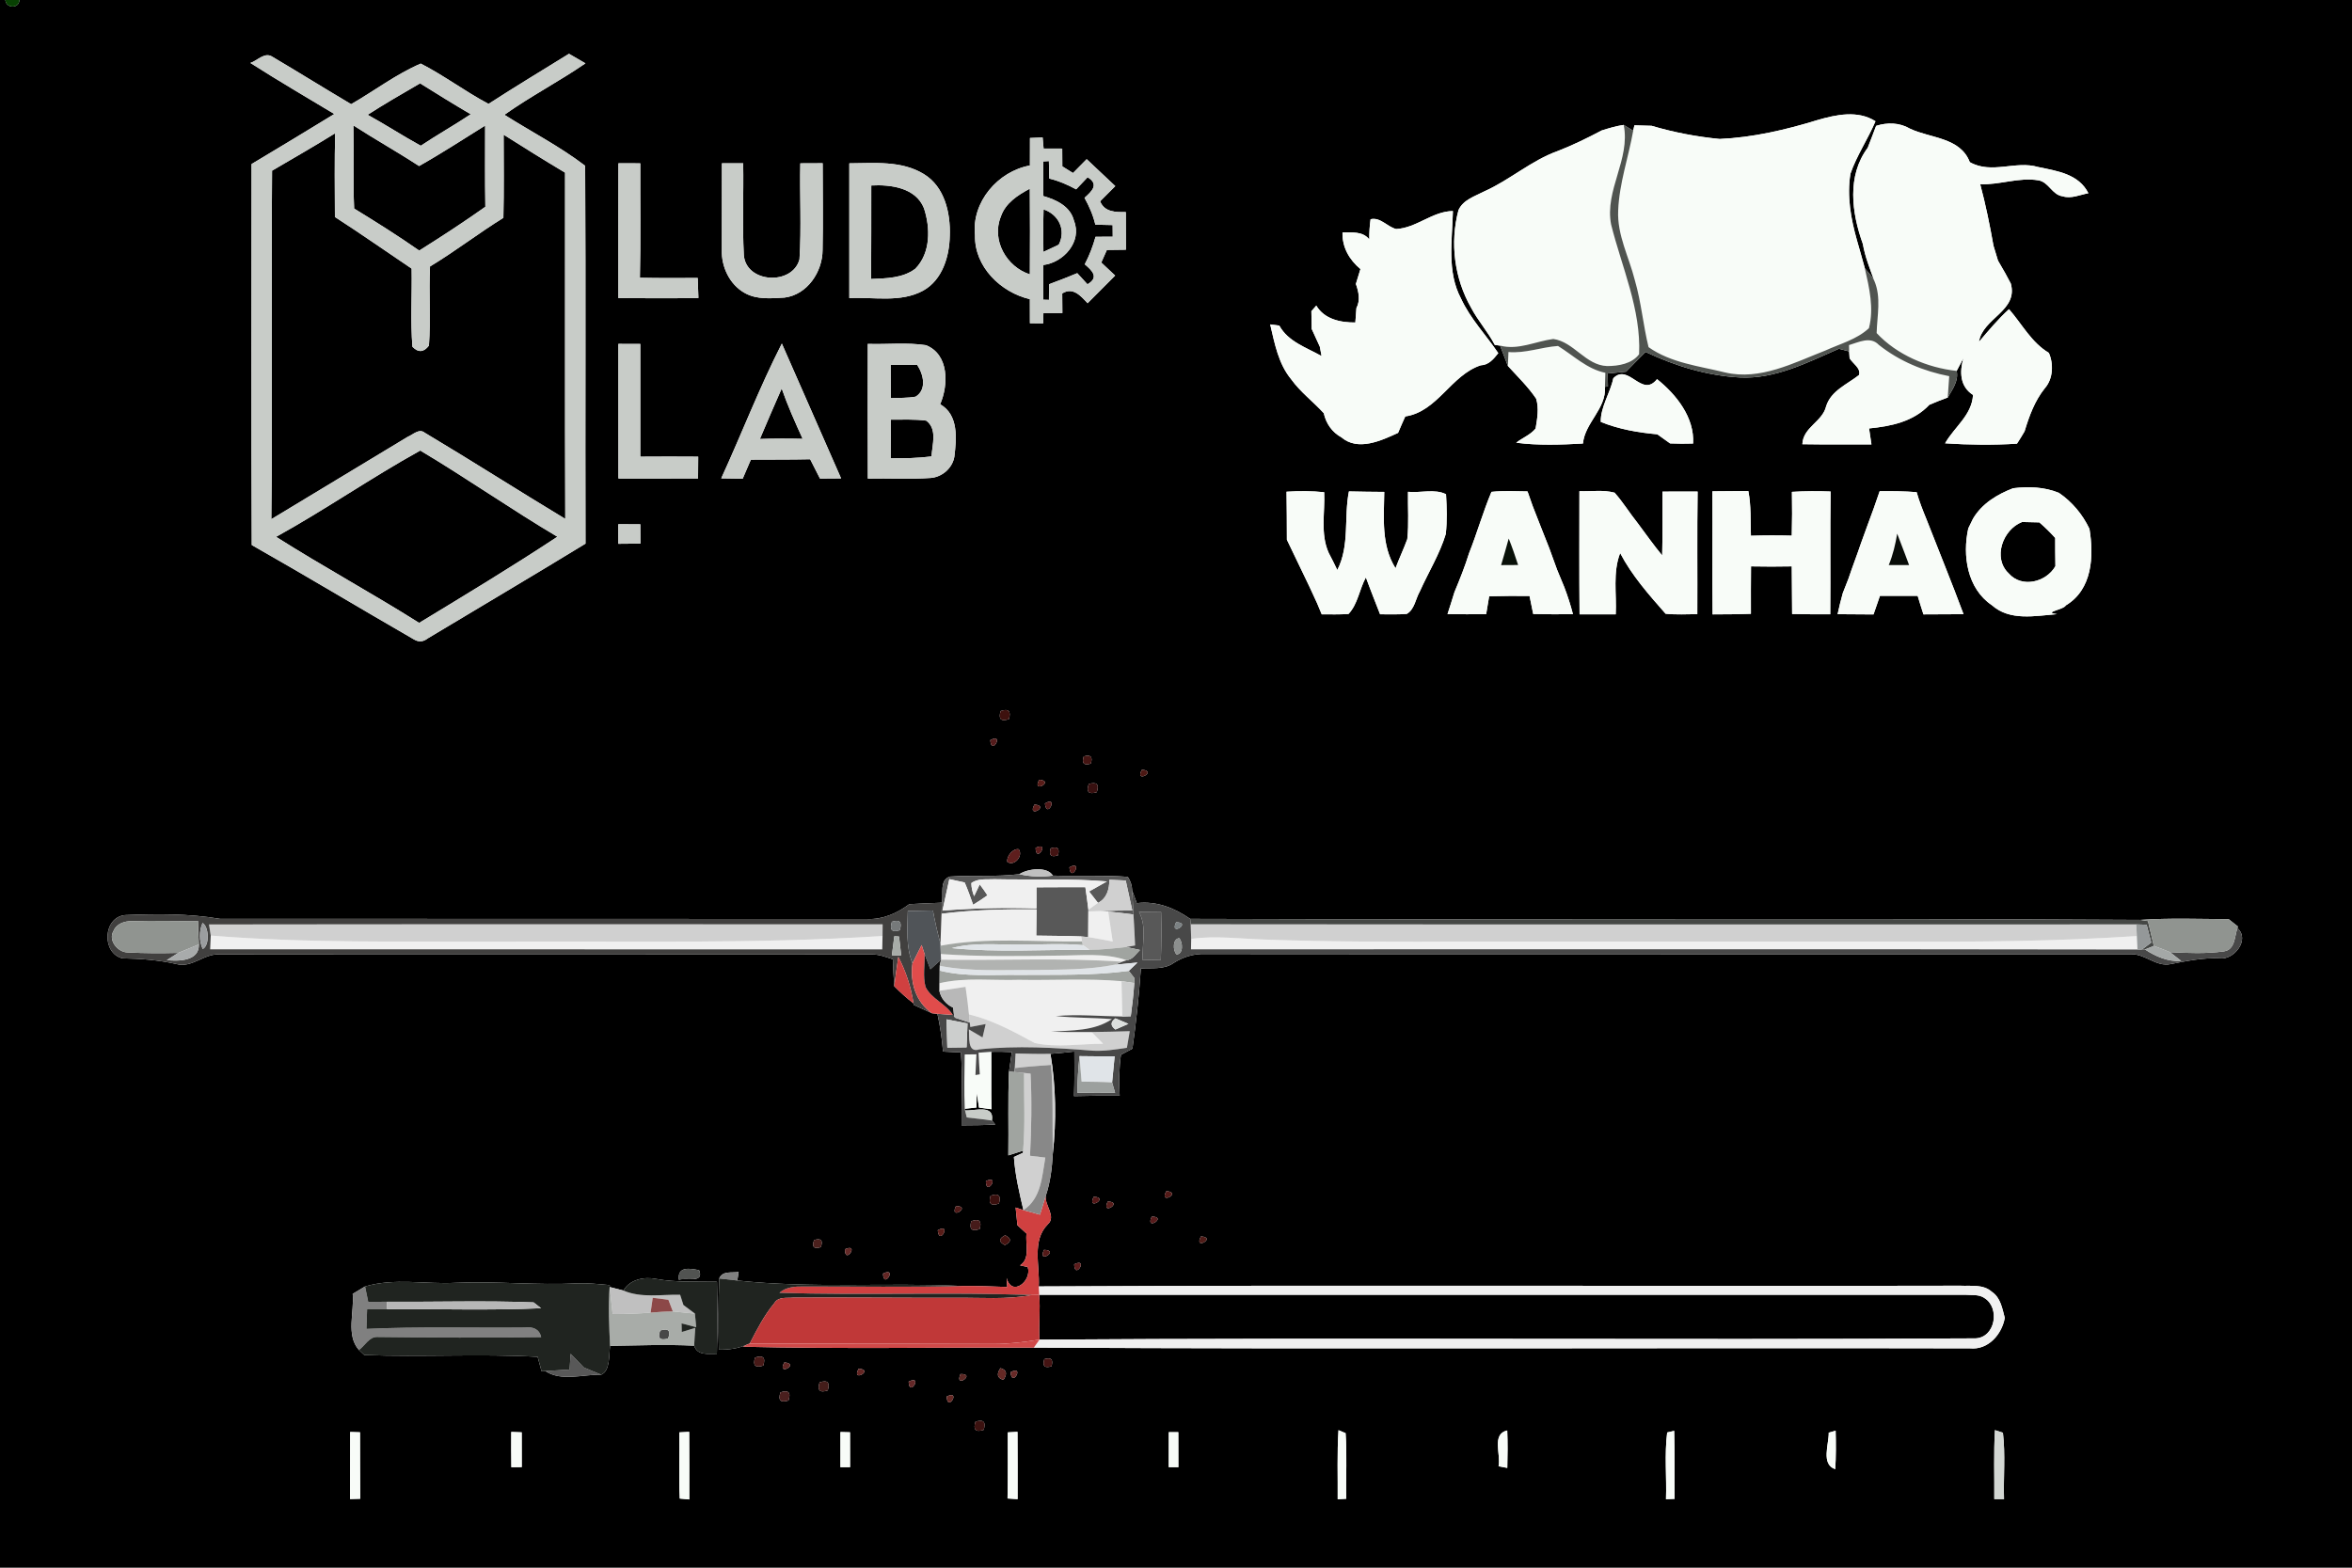 <?xml version="1.0" encoding="UTF-8" ?>
<!DOCTYPE svg PUBLIC "-//W3C//DTD SVG 1.1//EN" "http://www.w3.org/Graphics/SVG/1.1/DTD/svg11.dtd">
<svg width="480px" height="320px" viewBox="0 0 480 320" version="1.1" xmlns="http://www.w3.org/2000/svg">
<g id="#000000ff">
<path fill="#000000" opacity="1.00" d=" M 0.00 0.00 L 1.09 0.00 C 1.26 1.75 3.86 1.82 3.97 0.00 L 480.00 0.00 L 480.00 320.00 L 0.00 320.00 L 0.00 0.00 M 51.10 12.85 C 56.73 16.45 62.50 19.82 68.23 23.27 C 62.62 26.71 56.98 30.11 51.34 33.49 C 51.34 59.41 51.26 85.33 51.38 111.25 C 62.46 117.54 73.39 124.12 84.43 130.49 C 85.42 131.10 86.37 131.04 87.29 130.31 C 98.02 123.86 108.81 117.50 119.49 110.97 C 119.42 85.26 119.56 59.55 119.42 33.84 C 114.26 29.90 108.43 26.90 102.94 23.43 C 108.27 19.65 114.09 16.63 119.48 12.93 C 118.36 12.28 117.24 11.63 116.12 10.98 C 110.64 14.38 105.11 17.70 99.70 21.21 C 94.95 18.69 90.64 15.43 85.87 12.98 C 80.84 15.14 76.41 18.54 71.66 21.27 C 66.28 18.08 60.97 14.77 55.59 11.59 C 54.02 10.54 52.54 12.39 51.10 12.85 M 370.88 24.52 C 364.41 26.51 357.74 28.06 350.96 28.37 C 346.26 27.91 341.59 27.03 337.07 25.68 C 336.19 25.65 334.43 25.60 333.55 25.58 L 333.31 26.68 C 332.83 26.39 331.86 25.80 331.37 25.50 C 329.83 25.72 328.35 26.17 326.88 26.63 C 323.96 28.17 321.00 29.63 317.93 30.82 C 312.50 32.76 308.16 36.72 302.93 39.06 C 301.01 40.06 298.62 40.76 297.65 42.89 C 295.87 49.55 296.81 56.82 300.22 62.80 C 301.62 65.47 303.66 67.73 305.06 70.40 L 306.14 70.55 C 306.66 71.93 307.19 73.31 307.73 74.69 C 309.70 76.87 311.85 78.93 313.50 81.38 C 314.11 83.33 313.72 85.49 313.39 87.47 C 312.35 88.76 310.69 89.37 309.43 90.37 C 313.94 90.95 318.52 90.79 323.05 90.53 C 323.46 86.25 327.84 83.45 327.54 78.96 L 328.15 78.87 C 328.14 78.21 328.11 76.90 328.09 76.24 C 329.34 76.13 330.59 76.01 331.85 75.87 C 333.16 74.51 334.50 73.18 335.83 71.84 C 341.85 74.70 348.38 76.69 355.06 77.05 C 362.27 77.42 368.86 73.99 375.28 71.19 C 375.81 71.33 376.86 71.60 377.38 71.73 C 377.40 72.08 377.45 72.78 377.47 73.13 C 378.08 74.19 379.85 75.18 379.39 76.55 C 376.98 78.45 373.67 79.75 372.68 82.93 C 371.92 86.11 367.98 87.19 367.83 90.67 C 372.52 90.75 377.23 90.70 381.93 90.72 C 381.81 89.90 381.56 88.27 381.44 87.45 C 385.91 87.01 390.50 86.08 393.74 82.63 C 394.97 82.10 396.22 81.60 397.50 81.14 C 398.46 79.47 399.75 77.75 399.32 75.71 C 399.66 75.06 400.34 73.76 400.69 73.11 C 399.89 75.94 399.98 78.90 402.66 80.62 C 402.42 84.77 398.85 87.14 396.96 90.49 C 401.83 90.81 406.75 90.88 411.63 90.56 C 412.17 89.73 412.69 88.89 413.18 88.04 C 414.12 84.92 415.25 81.82 417.31 79.25 C 419.02 77.32 419.12 74.26 418.13 72.03 C 414.55 69.89 412.66 66.15 410.00 63.11 C 407.76 65.15 405.82 67.49 403.86 69.79 C 404.62 64.91 411.91 63.49 410.37 57.89 C 410.10 57.37 409.54 56.34 409.27 55.83 C 408.76 54.95 408.25 54.07 407.75 53.19 C 407.46 52.17 407.15 51.15 406.83 50.15 C 406.08 45.93 405.23 41.73 404.12 37.60 C 408.12 37.77 412.03 36.13 416.02 36.81 C 418.14 37.17 418.79 39.79 420.96 40.07 C 422.71 40.62 424.48 39.75 426.20 39.44 C 424.22 35.49 419.79 34.90 415.93 34.09 C 411.32 32.73 406.48 35.62 402.00 33.10 C 400.06 28.01 393.98 28.26 389.78 26.26 C 387.66 25.01 385.18 24.96 382.88 25.69 C 382.33 27.19 381.74 28.67 381.17 30.16 C 376.89 35.91 377.89 43.44 380.17 49.78 C 380.62 52.39 381.60 54.84 382.51 57.31 C 382.02 56.35 381.26 55.58 380.58 54.77 C 380.07 52.87 379.51 50.98 378.98 49.09 C 377.73 44.68 376.89 40.03 377.64 35.46 C 378.93 31.71 381.21 28.40 382.75 24.75 C 379.15 22.45 374.70 23.40 370.88 24.52 M 210.20 28.17 C 210.20 30.04 210.19 31.91 210.19 33.78 C 203.67 34.96 198.24 41.25 198.98 48.02 C 198.84 54.44 204.20 59.66 210.18 61.07 C 210.19 62.70 210.19 64.34 210.19 65.98 C 210.87 65.98 212.22 66.00 212.89 66.01 C 212.90 65.49 212.93 64.45 212.94 63.92 C 214.23 63.91 215.52 63.90 216.81 63.90 C 216.80 62.56 216.79 61.23 216.78 59.90 C 218.98 58.53 220.54 60.38 221.96 61.89 C 223.84 60.01 225.71 58.13 227.58 56.25 C 226.64 55.36 225.69 54.48 224.75 53.59 C 225.13 52.74 225.51 51.88 225.89 51.02 C 227.18 51.00 228.48 50.98 229.78 50.97 C 229.76 48.41 229.76 45.85 229.76 43.29 C 227.68 43.32 225.42 43.32 224.51 41.09 C 225.54 40.06 226.57 39.02 227.61 37.99 C 225.66 36.15 223.72 34.32 221.77 32.49 C 220.84 33.43 219.91 34.38 218.98 35.32 C 218.44 34.98 217.35 34.30 216.80 33.96 C 216.79 32.75 216.79 31.54 216.78 30.33 C 215.51 30.33 214.24 30.32 212.98 30.32 C 212.93 29.75 212.83 28.62 212.78 28.06 C 212.13 28.09 210.84 28.14 210.20 28.17 M 126.21 33.33 C 126.18 42.50 126.21 51.67 126.20 60.85 C 131.64 60.88 137.09 60.91 142.53 60.83 C 142.48 59.46 142.44 58.10 142.39 56.74 C 138.45 56.77 134.52 56.78 130.59 56.70 C 130.77 48.91 130.64 41.12 130.67 33.34 C 129.18 33.33 127.69 33.33 126.21 33.33 M 147.33 33.33 C 147.33 39.22 147.31 45.11 147.31 51.00 C 147.20 54.47 148.91 58.10 152.00 59.81 C 154.46 61.20 157.42 60.90 160.13 60.74 C 164.75 60.15 167.86 55.49 167.87 51.04 C 167.99 45.14 167.89 39.23 167.89 33.32 C 166.37 33.32 164.85 33.33 163.33 33.34 C 163.19 39.87 163.58 46.42 163.16 52.94 C 161.72 58.32 152.24 57.83 151.80 52.06 C 151.48 45.82 151.78 39.57 151.67 33.33 C 150.22 33.33 148.78 33.33 147.33 33.33 M 173.33 33.34 C 173.32 42.51 173.33 51.68 173.33 60.85 C 178.34 60.59 183.81 61.84 188.42 59.31 C 192.33 57.13 193.77 52.31 193.83 48.10 C 194.00 43.48 192.78 38.11 188.55 35.54 C 183.97 32.73 178.45 33.32 173.33 33.34 M 284.94 46.75 C 283.10 46.31 281.72 44.27 279.71 44.75 C 279.52 46.11 279.43 47.48 279.45 48.87 C 278.08 47.15 275.87 47.49 273.98 47.42 C 273.89 50.47 275.36 53.01 277.64 54.92 C 277.41 55.68 276.94 57.20 276.71 57.96 C 277.28 59.56 277.66 61.30 276.82 62.89 C 276.77 63.62 276.66 65.10 276.60 65.83 C 273.58 65.85 270.30 65.18 268.63 62.38 C 268.38 62.66 267.88 63.24 267.63 63.52 C 267.64 64.73 267.66 65.93 267.69 67.13 C 268.24 68.34 268.78 69.55 269.35 70.76 C 269.44 71.24 269.62 72.20 269.71 72.68 C 266.63 70.94 262.88 69.76 261.08 66.46 C 260.62 66.40 259.68 66.28 259.22 66.22 C 260.14 70.11 260.89 74.25 263.51 77.42 C 265.39 80.04 268.01 81.99 270.16 84.34 C 270.62 86.46 271.86 88.23 273.77 89.28 C 277.15 92.14 281.84 89.96 285.32 88.36 C 285.79 87.23 286.29 86.11 286.79 85.00 C 293.36 84.04 296.13 76.56 302.18 74.57 C 303.84 74.51 304.82 73.27 305.77 72.08 C 303.24 68.35 300.06 65.05 298.15 60.91 C 295.24 55.42 296.38 49.02 296.51 43.08 C 292.33 43.12 289.11 46.53 284.94 46.75 M 126.20 70.20 C 126.20 79.35 126.19 88.51 126.21 97.67 C 131.63 97.67 137.04 97.69 142.46 97.66 C 142.47 96.18 142.48 94.70 142.49 93.22 C 138.55 93.19 134.61 93.19 130.67 93.22 C 130.68 85.55 130.68 77.88 130.67 70.21 C 129.18 70.20 127.69 70.20 126.20 70.20 M 177.10 70.20 C 177.09 79.36 177.06 88.52 177.11 97.69 C 181.39 97.59 185.68 97.86 189.95 97.56 C 192.29 97.37 194.38 95.55 194.77 93.20 C 195.21 89.51 195.66 84.68 191.87 82.52 C 193.59 78.54 193.69 72.34 188.97 70.46 C 185.05 69.87 181.05 70.33 177.10 70.20 M 147.19 97.64 C 148.65 97.67 150.11 97.69 151.57 97.71 C 152.13 96.42 152.69 95.12 153.24 93.82 C 157.27 93.79 161.31 93.83 165.34 93.74 C 166.01 95.05 166.67 96.37 167.34 97.68 C 168.77 97.67 170.21 97.66 171.65 97.65 C 167.64 88.46 163.57 79.31 159.56 70.13 C 154.99 79.09 151.38 88.51 147.19 97.64 M 329.25 77.21 C 328.62 80.22 326.62 83.09 326.69 86.12 C 330.36 87.61 334.30 88.30 338.23 88.65 C 339.09 89.27 339.96 89.89 340.83 90.51 C 342.39 90.57 343.96 90.58 345.53 90.53 C 345.83 85.22 342.12 80.55 338.17 77.39 C 335.07 81.34 332.36 74.03 329.25 77.21 M 262.56 100.37 C 262.62 103.63 262.61 106.90 262.63 110.17 C 264.19 113.34 265.66 116.55 267.22 119.72 C 267.73 120.85 268.26 121.97 268.78 123.10 C 269.02 123.68 269.50 124.83 269.74 125.40 C 271.55 125.40 273.38 125.45 275.20 125.33 C 277.11 123.33 277.43 120.26 278.75 117.86 C 279.24 119.16 279.72 120.47 280.23 121.76 C 280.69 122.98 281.17 124.18 281.65 125.39 C 283.47 125.39 285.29 125.46 287.10 125.31 C 288.69 124.40 288.89 122.24 289.75 120.74 C 291.51 116.82 293.81 113.12 295.06 109.00 C 295.35 106.31 295.26 103.59 295.11 100.89 C 292.87 99.73 289.87 100.65 287.35 100.39 C 287.29 103.61 287.55 106.84 287.20 110.05 C 286.47 112.06 285.54 113.99 284.80 115.99 C 281.84 111.28 282.44 105.72 282.50 100.41 C 280.10 100.39 277.69 100.37 275.29 100.31 C 274.23 105.65 275.50 111.31 272.92 116.36 C 272.36 115.17 271.77 114.00 271.16 112.85 C 269.42 108.97 270.43 104.58 270.24 100.47 C 267.69 100.21 265.12 100.21 262.56 100.37 M 304.38 100.40 C 302.66 104.49 301.45 108.79 299.81 112.92 C 298.97 115.63 297.91 118.27 296.82 120.89 C 296.37 122.39 295.89 123.87 295.41 125.35 C 298.04 125.39 300.67 125.40 303.30 125.36 C 303.51 124.15 303.71 122.93 303.91 121.71 C 306.66 121.63 309.40 121.63 312.15 121.65 C 312.40 122.88 312.65 124.11 312.90 125.33 C 315.60 125.40 318.30 125.40 321.01 125.37 C 320.53 123.51 319.94 121.68 319.26 119.89 C 318.75 118.70 318.27 117.50 317.78 116.31 C 317.26 114.83 316.71 113.37 316.18 111.91 C 315.02 109.06 313.94 106.18 312.80 103.32 C 312.45 102.31 312.10 101.31 311.74 100.31 C 309.29 100.28 306.83 100.14 304.38 100.40 M 322.33 100.26 C 322.33 108.64 322.28 117.02 322.36 125.40 C 324.82 125.39 327.28 125.39 329.74 125.40 C 329.95 121.23 329.10 116.89 330.64 112.89 C 333.03 117.47 336.53 121.43 339.92 125.28 C 342.07 125.50 344.23 125.38 346.39 125.36 C 346.43 117.02 346.33 108.68 346.45 100.34 C 344.05 100.32 341.66 100.35 339.28 100.35 C 339.27 104.69 339.33 109.04 339.22 113.38 C 337.47 111.25 335.87 109.00 334.23 106.79 C 332.60 104.76 331.24 102.52 329.51 100.57 C 327.18 99.94 324.71 100.35 322.33 100.26 M 349.47 100.29 C 349.52 108.66 349.43 117.03 349.51 125.41 C 352.12 125.40 354.72 125.39 357.33 125.29 C 357.32 122.06 357.32 118.83 357.35 115.61 C 360.12 115.66 362.89 115.67 365.67 115.61 C 365.70 118.85 365.71 122.09 365.74 125.33 C 368.33 125.39 370.93 125.40 373.52 125.39 C 373.59 117.04 373.48 108.68 373.59 100.33 C 370.96 100.23 368.33 100.24 365.70 100.40 C 365.75 103.38 365.75 106.36 365.67 109.34 C 362.89 109.27 360.11 109.27 357.33 109.36 C 357.22 106.31 357.40 103.24 356.80 100.23 C 354.36 100.25 351.91 100.26 349.47 100.29 M 383.61 100.26 C 382.83 102.57 382.01 104.87 381.15 107.15 C 380.69 108.38 380.25 109.61 379.81 110.84 C 378.99 113.28 378.05 115.67 377.24 118.11 C 376.85 119.10 376.46 120.09 376.08 121.07 C 375.68 122.49 375.33 123.93 375.02 125.37 C 377.46 125.39 379.90 125.39 382.35 125.42 C 382.79 124.16 383.23 122.90 383.66 121.63 C 386.22 121.64 388.79 121.64 391.36 121.63 C 391.73 122.89 392.14 124.15 392.54 125.41 C 395.27 125.39 397.99 125.39 400.72 125.37 C 398.30 118.84 395.65 112.41 393.13 105.93 C 392.39 104.13 391.68 102.32 391.15 100.46 C 388.64 100.26 386.12 100.25 383.61 100.26 M 402.66 105.87 C 402.42 106.37 401.93 107.36 401.69 107.86 C 400.46 113.41 401.47 120.14 406.50 123.53 C 410.19 126.82 415.34 125.71 419.80 125.36 C 416.75 124.98 421.18 124.47 421.59 123.58 C 427.02 120.33 427.34 113.55 426.42 107.95 C 425.00 104.98 422.89 102.45 420.18 100.60 C 417.20 99.38 413.99 99.28 410.84 99.66 C 407.57 100.92 404.48 102.79 402.66 105.87 M 126.18 107.01 C 126.19 108.34 126.19 109.67 126.19 111.00 C 127.69 110.99 129.20 110.98 130.70 110.96 C 130.69 109.65 130.69 108.33 130.68 107.02 C 129.18 107.01 127.68 107.01 126.18 107.01 M 204.21 145.14 C 203.72 146.78 204.28 147.33 205.90 146.79 C 206.38 145.15 205.82 144.60 204.21 145.14 M 202.10 151.08 C 202.33 154.39 205.05 149.47 202.10 151.08 M 208.17 153.28 C 208.71 153.77 208.71 153.77 208.17 153.28 M 221.17 154.40 C 220.72 155.80 221.20 156.29 222.61 155.87 C 223.05 154.48 222.57 153.99 221.17 154.40 M 227.28 154.19 C 227.78 154.72 227.78 154.72 227.28 154.19 M 233.06 157.11 C 231.36 160.01 236.37 157.44 233.06 157.11 M 212.09 159.16 C 210.45 162.10 215.40 159.43 212.09 159.16 M 222.19 160.04 C 221.63 161.65 222.18 162.20 223.83 161.71 C 224.38 160.10 223.83 159.54 222.19 160.04 M 206.26 162.33 C 206.78 162.84 206.78 162.84 206.26 162.33 M 211.11 164.23 C 209.49 167.19 214.42 164.48 211.11 164.23 M 213.25 164.01 C 213.62 167.32 216.12 162.27 213.25 164.01 M 205.24 165.29 C 205.76 165.81 205.76 165.81 205.24 165.29 M 219.22 167.27 C 219.78 167.76 219.78 167.76 219.22 167.27 M 205.34 170.27 C 205.85 170.80 205.85 170.80 205.34 170.27 M 211.19 170.25 C 211.67 170.80 211.67 170.80 211.19 170.25 M 205.58 175.93 C 207.01 176.91 208.89 174.68 207.90 173.35 C 206.75 173.12 205.35 174.82 205.58 175.93 M 211.35 173.06 C 211.39 176.38 214.40 171.63 211.35 173.06 M 214.42 173.17 C 214.02 174.58 214.52 175.06 215.91 174.59 C 216.31 173.18 215.81 172.71 214.42 173.17 M 211.27 175.39 C 211.82 175.87 211.82 175.87 211.27 175.39 M 218.25 177.04 C 218.52 180.36 221.17 175.39 218.25 177.04 M 193.85 178.93 C 191.64 179.66 192.60 182.53 192.22 184.26 C 190.00 184.34 187.78 184.43 185.57 184.56 C 183.10 186.41 180.16 187.72 177.01 187.59 C 132.98 187.55 88.95 187.58 44.92 187.56 C 38.52 186.46 32.00 186.54 25.54 186.79 C 20.98 187.22 20.71 194.60 25.00 195.62 C 28.69 195.68 32.36 195.96 35.96 196.77 C 39.21 197.70 41.72 194.51 44.93 194.83 C 89.31 194.89 133.69 194.84 178.06 194.83 C 179.51 194.82 180.86 195.38 182.22 195.81 C 182.27 197.64 182.37 199.48 182.50 201.31 C 183.74 202.56 185.03 203.74 186.43 204.81 L 186.49 205.13 C 187.72 205.69 188.94 206.25 190.17 206.82 L 191.31 206.94 C 191.88 209.48 192.24 212.06 192.45 214.65 C 193.67 214.71 194.89 214.76 196.11 214.82 C 196.46 219.78 196.17 224.74 196.23 229.70 C 198.53 229.69 200.83 229.67 203.12 229.54 C 202.95 229.34 202.60 228.93 202.43 228.73 C 202.98 225.33 198.94 226.81 196.94 226.66 L 196.89 226.33 C 197.49 226.26 198.68 226.13 199.27 226.07 C 199.29 225.32 199.32 223.83 199.34 223.08 C 199.45 223.83 199.68 225.34 199.80 226.09 C 200.43 226.17 201.70 226.34 202.34 226.42 C 202.25 222.51 202.34 218.60 202.30 214.69 C 203.70 214.66 205.10 214.68 206.50 214.75 C 206.32 216.08 206.12 217.41 205.92 218.74 C 205.67 224.44 205.87 230.14 205.78 235.84 C 206.54 235.60 208.05 235.12 208.80 234.88 L 208.77 235.31 C 208.30 235.52 207.38 235.95 206.92 236.17 C 207.17 239.83 208.02 243.44 208.86 247.01 C 208.47 246.87 207.67 246.61 207.27 246.48 C 207.36 247.39 207.54 249.20 207.64 250.11 C 208.10 250.53 209.03 251.38 209.50 251.80 C 209.20 253.96 210.36 256.87 208.17 258.29 C 208.56 258.38 209.34 258.55 209.74 258.63 C 210.66 261.47 206.48 264.83 205.43 260.86 C 205.46 261.32 205.52 262.24 205.55 262.70 C 202.48 262.57 199.41 262.47 196.34 262.50 C 181.06 261.77 165.72 263.03 150.47 261.38 C 150.54 260.94 150.67 260.07 150.74 259.63 C 149.36 259.89 147.46 259.32 146.78 260.97 C 146.62 265.81 146.57 270.66 146.71 275.50 C 148.70 275.53 150.70 275.27 152.53 274.42 L 151.62 274.90 C 171.39 275.37 191.21 275.02 210.99 275.08 C 274.67 275.42 338.37 275.09 402.05 275.23 C 405.75 275.59 408.54 272.39 409.14 269.01 C 408.62 267.08 408.29 264.88 406.49 263.68 C 404.72 262.09 402.21 262.55 400.05 262.44 C 337.36 262.58 274.67 262.27 211.99 262.59 C 212.25 258.39 210.51 253.24 213.84 249.91 C 215.61 248.30 213.18 246.08 213.42 244.10 C 214.36 241.32 214.70 238.39 214.86 235.48 C 215.60 228.72 215.51 221.82 214.38 215.11 C 216.00 214.99 217.63 214.83 219.25 214.64 C 219.30 217.67 219.29 220.71 219.19 223.74 C 222.29 223.66 225.39 223.63 228.50 223.65 C 228.35 220.87 228.37 218.07 228.76 215.31 C 229.35 215.00 230.52 214.37 231.11 214.05 C 231.87 208.62 232.46 203.15 232.83 197.68 C 235.07 197.54 237.56 197.96 239.51 196.57 C 241.44 195.33 243.67 194.64 245.98 194.74 C 308.96 194.81 371.95 194.74 434.92 194.78 C 437.80 194.69 440.05 197.43 443.00 196.79 C 446.31 196.15 449.63 195.46 453.03 195.62 C 455.92 195.99 459.24 191.79 456.62 189.45 L 456.70 189.10 C 456.07 188.61 455.44 188.12 454.83 187.62 C 448.82 187.59 442.80 187.36 436.80 187.77 C 372.19 187.38 307.53 187.79 242.90 187.56 C 239.66 185.32 236.01 183.86 232.00 184.35 C 231.76 183.71 231.29 182.45 231.06 181.81 C 231.03 180.77 230.73 179.83 230.16 178.98 C 225.08 178.61 219.96 178.89 214.87 178.73 C 213.75 176.83 209.78 177.29 208.02 178.44 C 203.32 179.02 198.57 178.61 193.85 178.93 M 196.27 239.28 C 196.79 239.80 196.79 239.80 196.27 239.28 M 201.20 241.08 C 201.19 244.39 204.27 239.69 201.20 241.08 M 221.23 242.31 C 221.77 242.81 221.77 242.81 221.23 242.31 M 215.21 243.23 C 215.75 243.73 215.75 243.73 215.21 243.23 M 238.04 243.13 C 236.36 246.04 241.35 243.44 238.04 243.13 M 202.16 244.08 C 201.66 245.70 202.23 246.23 203.86 245.68 C 204.35 244.04 203.78 243.51 202.16 244.08 M 218.27 244.30 C 218.81 244.80 218.81 244.80 218.27 244.30 M 223.20 244.29 C 221.69 247.29 226.53 244.40 223.20 244.29 M 226.07 245.26 C 224.60 248.29 229.38 245.33 226.07 245.26 M 195.09 246.18 C 193.65 249.22 198.41 246.21 195.09 246.18 M 243.18 246.33 C 243.70 246.85 243.70 246.85 243.18 246.33 M 235.05 248.33 C 233.60 251.37 238.37 248.38 235.05 248.33 M 198.22 249.27 C 197.76 250.91 198.33 251.44 199.94 250.87 C 200.40 249.22 199.83 248.69 198.22 249.27 M 223.24 250.27 C 223.77 250.77 223.77 250.77 223.24 250.27 M 191.38 251.12 C 191.65 254.43 194.31 249.48 191.38 251.12 M 205.14 252.15 C 203.80 252.83 203.78 253.50 205.09 254.15 C 206.42 253.47 206.44 252.80 205.14 252.15 M 228.24 252.27 C 228.78 252.78 228.78 252.78 228.24 252.27 M 245.09 252.38 C 243.50 255.34 248.40 252.59 245.09 252.38 M 166.14 253.13 C 165.64 254.53 166.09 255.01 167.51 254.57 C 168.01 253.17 167.55 252.69 166.14 253.13 M 183.24 253.21 C 183.74 253.76 183.74 253.76 183.24 253.21 M 214.20 253.21 C 214.73 253.72 214.73 253.72 214.20 253.21 M 224.16 253.33 C 224.68 253.84 224.68 253.84 224.16 253.33 M 172.44 254.99 C 172.38 258.30 175.53 253.64 172.44 254.99 M 213.07 255.12 C 211.58 258.14 216.38 255.20 213.07 255.12 M 191.20 257.19 C 191.72 257.72 191.72 257.72 191.20 257.19 M 201.37 257.25 C 201.88 257.79 201.88 257.79 201.37 257.25 M 214.21 258.28 C 214.74 258.79 214.74 258.79 214.21 258.28 M 219.22 258.07 C 219.31 261.38 222.25 256.59 219.22 258.07 M 138.54 261.23 C 140.00 260.75 143.76 262.01 142.68 259.28 C 140.83 258.91 138.21 258.41 138.54 261.23 M 162.31 259.25 C 162.82 259.79 162.82 259.79 162.31 259.25 M 180.21 259.97 C 180.30 263.29 183.23 258.47 180.21 259.97 M 127.22 263.43 C 126.52 263.25 125.12 262.89 124.42 262.71 L 124.44 262.32 C 122.28 262.11 120.11 261.90 117.94 261.95 C 109.62 262.41 101.30 261.47 92.98 261.85 C 86.83 262.18 80.49 260.81 74.50 262.60 C 73.66 263.11 72.82 263.61 71.98 264.11 C 72.34 267.85 70.56 272.50 73.25 275.56 C 73.52 275.82 74.07 276.34 74.35 276.59 C 86.13 277.04 97.95 276.29 109.72 276.96 C 109.92 277.70 110.32 279.17 110.52 279.90 C 110.71 279.89 111.10 279.87 111.30 279.86 C 114.53 282.04 118.99 280.53 122.70 280.60 C 124.53 279.84 124.27 276.57 124.50 274.71 C 130.22 274.63 135.95 274.41 141.67 274.68 C 142.35 276.79 144.61 276.30 146.30 276.34 C 146.44 271.44 146.43 266.54 146.32 261.64 C 142.18 261.56 138.01 261.80 133.92 261.06 C 131.49 260.57 128.57 261.13 127.22 263.43 M 154.10 277.10 C 153.58 278.72 154.13 279.27 155.77 278.75 C 156.29 277.12 155.73 276.57 154.10 277.10 M 170.25 277.30 C 170.81 277.80 170.81 277.80 170.25 277.30 M 213.12 277.43 C 212.70 278.84 213.19 279.32 214.59 278.89 C 215.00 277.49 214.50 277.00 213.12 277.43 M 160.07 278.10 C 158.43 281.04 163.38 278.38 160.07 278.10 M 188.27 278.26 C 188.77 278.81 188.77 278.81 188.27 278.26 M 175.23 279.38 C 173.61 282.32 178.55 279.61 175.23 279.38 M 204.17 279.27 C 203.32 280.51 203.52 281.31 204.79 281.66 C 205.63 280.41 205.43 279.61 204.17 279.27 M 196.02 280.47 C 194.68 283.56 199.33 280.40 196.02 280.47 M 206.24 280.10 C 206.48 283.40 209.21 278.50 206.24 280.10 M 167.26 282.18 C 166.75 283.81 167.30 284.35 168.93 283.82 C 169.43 282.18 168.88 281.63 167.26 282.18 M 185.44 282.02 C 185.54 285.34 188.47 280.53 185.44 282.02 M 159.28 284.21 C 158.75 285.83 159.29 286.39 160.92 285.87 C 161.45 284.23 160.91 283.68 159.28 284.21 M 209.23 284.26 C 209.73 284.80 209.73 284.80 209.23 284.26 M 193.21 285.06 C 193.31 288.38 196.23 283.58 193.21 285.06 M 178.25 286.17 C 178.78 286.68 178.78 286.68 178.25 286.17 M 209.25 286.38 C 209.84 286.84 209.84 286.84 209.25 286.38 M 199.07 290.21 C 198.56 291.84 199.12 292.39 200.75 291.87 C 201.25 290.23 200.69 289.68 199.07 290.21 M 71.46 292.30 C 71.43 296.86 71.46 301.42 71.43 305.99 C 71.95 305.97 73.00 305.94 73.52 305.93 C 73.46 301.41 73.50 296.88 73.47 292.36 C 72.97 292.35 71.97 292.32 71.46 292.30 M 104.34 292.29 C 104.32 294.69 104.33 297.09 104.36 299.50 C 104.89 299.49 105.95 299.48 106.48 299.47 C 106.48 297.10 106.48 294.74 106.47 292.37 C 105.94 292.35 104.87 292.31 104.34 292.29 M 138.64 292.38 C 138.72 296.88 138.49 301.39 138.73 305.89 C 139.22 305.93 140.19 306.03 140.67 306.07 C 140.67 301.47 140.69 296.87 140.65 292.27 C 140.15 292.30 139.14 292.35 138.64 292.38 M 171.52 292.31 C 171.51 294.70 171.51 297.09 171.52 299.49 C 172.01 299.49 172.99 299.48 173.48 299.48 C 173.49 297.11 173.48 294.73 173.47 292.36 C 172.98 292.35 172.01 292.32 171.52 292.31 M 205.67 292.38 C 205.67 296.88 205.71 301.37 205.62 305.87 C 206.14 305.90 207.16 305.97 207.67 306.01 C 207.67 301.43 207.69 296.85 207.65 292.27 C 207.16 292.30 206.17 292.36 205.67 292.38 M 238.53 292.34 C 238.51 294.72 238.51 297.10 238.52 299.48 C 239.01 299.48 239.99 299.49 240.48 299.49 C 240.48 297.10 240.48 294.72 240.47 292.34 C 239.99 292.34 239.01 292.34 238.53 292.34 M 273.16 291.93 C 272.86 296.62 273.04 301.33 273.00 306.03 C 273.44 306.00 274.31 305.95 274.75 305.93 C 274.64 301.47 274.93 296.99 274.61 292.54 C 274.25 292.39 273.52 292.08 273.16 291.93 M 305.83 299.30 C 306.27 299.38 307.16 299.55 307.61 299.63 C 307.68 297.08 307.70 294.54 307.60 291.99 C 304.35 292.72 306.35 296.90 305.83 299.30 M 340.24 292.40 C 339.67 296.90 340.15 301.48 340.00 306.02 C 340.44 306.00 341.32 305.97 341.76 305.95 C 341.71 301.32 341.80 296.69 341.67 292.07 C 341.32 292.15 340.60 292.31 340.24 292.40 M 373.21 292.44 C 373.26 294.80 371.58 298.92 374.54 299.89 C 374.70 297.27 374.69 294.66 374.62 292.04 C 374.27 292.14 373.56 292.34 373.21 292.44 M 407.13 291.92 C 406.86 296.61 407.04 301.31 407.00 306.00 C 407.49 306.00 408.48 306.00 408.98 306.00 C 408.85 301.48 409.29 296.94 408.76 292.45 C 408.35 292.32 407.53 292.05 407.13 291.92 Z" />
<path fill="#000000" opacity="1.00" d=" M 75.02 23.43 C 78.52 21.18 82.13 19.10 85.73 17.01 C 89.15 19.15 92.59 21.28 96.07 23.32 C 92.72 25.55 89.21 27.52 85.87 29.75 C 82.19 27.74 78.69 25.44 75.02 23.43 Z" />
<path fill="#000000" opacity="1.00" d=" M 72.12 25.60 C 76.53 28.45 81.12 31.01 85.52 33.89 C 90.11 31.31 94.53 28.42 99.01 25.63 C 99.01 31.16 98.96 36.69 99.05 42.21 C 94.64 45.33 90.12 48.29 85.55 51.15 C 81.23 48.13 76.76 45.32 72.27 42.57 C 72.03 36.92 72.24 31.26 72.12 25.60 Z" />
<path fill="#000000" opacity="1.00" d=" M 55.52 34.84 C 59.83 32.32 64.16 29.83 68.40 27.20 C 68.26 32.89 68.33 38.59 68.35 44.29 C 73.64 47.70 78.79 51.32 84.01 54.83 C 84.11 60.14 83.75 65.48 84.17 70.78 C 85.36 72.01 86.49 71.93 87.54 70.54 C 87.92 65.17 87.49 59.77 87.76 54.39 C 92.89 51.30 97.64 47.61 102.73 44.46 C 102.86 38.80 102.79 33.14 102.78 27.49 C 106.93 30.12 111.10 32.72 115.32 35.24 C 115.35 58.80 115.27 82.36 115.36 105.92 C 105.76 100.13 96.31 94.08 86.68 88.33 C 85.53 87.39 84.26 88.75 83.20 89.17 C 73.94 94.80 64.63 100.35 55.37 105.98 C 55.64 82.27 55.35 58.55 55.52 34.84 Z" />
<path fill="#000000" opacity="1.00" d=" M 212.91 32.95 L 214.06 32.88 C 214.08 34.07 214.11 35.26 214.14 36.45 C 216.07 36.91 217.88 37.70 219.62 38.65 C 220.39 37.83 221.17 37.00 221.96 36.18 C 224.38 37.62 222.81 39.06 221.33 40.38 C 222.29 42.11 223.09 43.92 223.54 45.86 C 224.72 45.89 225.89 45.92 227.07 45.94 C 227.08 46.54 227.09 47.72 227.09 48.32 C 225.92 48.32 224.75 48.33 223.58 48.33 C 223.04 50.28 222.32 52.16 221.38 53.95 C 222.87 55.23 224.38 56.61 221.93 58.03 C 221.41 57.46 220.37 56.33 219.85 55.76 C 217.95 56.55 216.03 57.31 214.09 58.02 C 214.09 58.82 214.08 60.42 214.07 61.21 L 212.92 61.18 C 212.91 58.81 212.91 56.45 212.93 54.09 C 217.06 53.58 220.87 49.33 219.19 45.10 C 218.48 42.14 215.59 40.78 212.93 40.02 C 212.91 37.66 212.91 35.30 212.91 32.95 Z" />
<path fill="#000000" opacity="1.00" d=" M 177.81 37.86 C 181.75 37.64 186.88 38.29 188.56 42.49 C 189.89 46.50 189.96 51.65 186.79 54.86 C 184.24 56.80 180.83 56.82 177.78 56.95 C 177.83 50.58 177.79 44.22 177.81 37.86 Z" />
<path fill="#000000" opacity="1.00" d=" M 204.25 44.22 C 205.19 41.43 207.72 39.83 210.17 38.51 C 210.22 44.34 210.21 50.18 210.18 56.01 C 205.40 54.48 202.30 49.01 204.25 44.22 Z" />
<path fill="#000000" opacity="1.00" d=" M 212.97 42.74 C 216.07 43.78 217.62 46.96 216.07 49.95 C 215.03 50.44 213.98 50.93 212.94 51.42 C 212.90 48.53 212.89 45.63 212.97 42.74 Z" />
<path fill="#000000" opacity="1.00" d=" M 181.77 74.47 C 183.57 74.48 185.37 74.49 187.18 74.48 C 188.46 76.39 189.20 79.52 186.87 80.97 C 185.20 81.27 183.49 81.20 181.80 81.27 C 181.79 79.00 181.79 76.73 181.77 74.47 Z" />
<path fill="#000000" opacity="1.00" d=" M 155.08 89.61 C 156.54 86.16 158.02 82.72 159.53 79.30 C 160.75 82.81 162.27 86.20 163.81 89.58 C 160.90 89.50 157.99 89.51 155.08 89.61 Z" />
<path fill="#000000" opacity="1.00" d=" M 181.78 85.66 C 184.20 85.68 186.63 85.54 189.03 85.86 C 191.34 87.57 190.25 90.77 190.10 93.17 C 187.34 93.52 184.55 93.57 181.77 93.55 C 181.79 90.92 181.80 88.29 181.78 85.66 Z" />
<path fill="#000000" opacity="1.00" d=" M 56.34 109.58 C 66.35 104.05 75.78 97.49 85.77 91.96 C 95.23 97.60 104.27 103.94 113.75 109.56 C 104.51 115.67 95.01 121.40 85.54 127.15 C 75.93 121.09 65.94 115.66 56.34 109.58 Z" />
<path fill="#000000" opacity="1.00" d=" M 409.94 117.04 C 406.62 113.92 408.71 108.09 412.67 106.55 C 413.55 106.57 415.31 106.61 416.19 106.63 C 417.34 107.62 418.42 108.68 419.43 109.81 C 419.42 111.73 419.44 113.65 419.47 115.57 C 417.59 118.86 412.59 120.10 409.94 117.04 Z" />
<path fill="#000000" opacity="1.00" d=" M 212.08 264.30 C 275.07 264.29 338.06 264.31 401.05 264.29 C 402.35 264.41 403.88 264.15 405.02 264.98 C 408.19 266.97 407.23 273.00 403.18 273.19 C 339.51 273.54 275.81 273.01 212.14 273.45 C 211.96 270.40 212.34 267.34 212.08 264.30 M 214.28 267.24 C 214.78 267.77 214.78 267.77 214.28 267.24 M 232.29 268.16 C 232.79 268.70 232.79 268.70 232.29 268.16 Z" />
</g>
<g id="#084103ff">
<path fill="#084103" opacity="1.00" d=" M 1.09 0.00 L 3.97 0.00 C 3.86 1.82 1.26 1.75 1.09 0.00 Z" />
</g>
<g id="#c8ccc8ff">
<path fill="#c8ccc8" opacity="1.00" d=" M 51.10 12.85 C 52.54 12.39 54.02 10.54 55.59 11.59 C 60.97 14.77 66.28 18.08 71.66 21.27 C 76.41 18.54 80.84 15.14 85.87 12.98 C 90.64 15.43 94.95 18.69 99.70 21.21 C 105.11 17.70 110.64 14.38 116.12 10.98 C 117.24 11.63 118.36 12.28 119.48 12.93 C 114.09 16.63 108.27 19.65 102.94 23.43 C 108.43 26.90 114.26 29.90 119.42 33.84 C 119.56 59.55 119.42 85.26 119.49 110.97 C 108.81 117.50 98.02 123.86 87.29 130.31 C 86.37 131.04 85.42 131.10 84.43 130.49 C 73.39 124.12 62.46 117.54 51.38 111.25 C 51.26 85.33 51.34 59.41 51.34 33.49 C 56.98 30.11 62.62 26.71 68.23 23.27 C 62.50 19.82 56.73 16.45 51.10 12.85 M 75.02 23.43 C 78.69 25.44 82.19 27.74 85.87 29.75 C 89.21 27.52 92.72 25.55 96.07 23.32 C 92.59 21.28 89.15 19.15 85.73 17.01 C 82.13 19.10 78.52 21.18 75.02 23.43 M 72.12 25.60 C 72.24 31.26 72.03 36.92 72.27 42.57 C 76.76 45.32 81.23 48.13 85.55 51.15 C 90.12 48.29 94.64 45.33 99.05 42.21 C 98.96 36.69 99.01 31.16 99.01 25.63 C 94.53 28.42 90.11 31.31 85.52 33.89 C 81.12 31.01 76.53 28.45 72.12 25.60 M 55.52 34.84 C 55.35 58.55 55.64 82.27 55.37 105.98 C 64.63 100.35 73.94 94.80 83.20 89.17 C 84.26 88.75 85.53 87.39 86.68 88.33 C 96.31 94.08 105.76 100.13 115.36 105.92 C 115.27 82.36 115.35 58.80 115.32 35.24 C 111.10 32.72 106.93 30.12 102.78 27.49 C 102.79 33.14 102.86 38.80 102.73 44.46 C 97.64 47.61 92.89 51.30 87.76 54.39 C 87.49 59.77 87.92 65.17 87.54 70.54 C 86.49 71.93 85.36 72.01 84.17 70.78 C 83.75 65.48 84.11 60.14 84.01 54.83 C 78.79 51.32 73.64 47.70 68.35 44.29 C 68.33 38.59 68.26 32.89 68.40 27.20 C 64.16 29.83 59.83 32.32 55.52 34.84 M 56.34 109.58 C 65.94 115.66 75.93 121.09 85.54 127.15 C 95.01 121.40 104.51 115.67 113.75 109.56 C 104.27 103.94 95.23 97.60 85.77 91.96 C 75.78 97.49 66.35 104.05 56.34 109.58 Z" />
<path fill="#c8ccc8" opacity="1.00" d=" M 210.20 28.17 C 210.84 28.14 212.13 28.09 212.78 28.06 C 212.83 28.62 212.93 29.75 212.98 30.32 C 214.24 30.32 215.51 30.33 216.78 30.33 C 216.79 31.54 216.79 32.75 216.80 33.96 C 217.35 34.30 218.44 34.98 218.98 35.32 C 219.91 34.38 220.84 33.43 221.77 32.49 C 223.72 34.32 225.66 36.15 227.61 37.99 C 226.57 39.02 225.54 40.06 224.51 41.09 C 225.42 43.32 227.68 43.32 229.76 43.29 C 229.76 45.85 229.76 48.41 229.78 50.97 C 228.48 50.98 227.18 51.00 225.89 51.02 C 225.51 51.88 225.13 52.74 224.75 53.59 C 225.69 54.48 226.64 55.36 227.58 56.25 C 225.71 58.13 223.84 60.01 221.96 61.89 C 220.54 60.38 218.98 58.53 216.78 59.90 C 216.79 61.23 216.80 62.56 216.81 63.90 C 215.52 63.90 214.23 63.91 212.94 63.92 C 212.93 64.45 212.90 65.49 212.89 66.01 C 212.22 66.00 210.87 65.98 210.19 65.98 C 210.19 64.34 210.19 62.70 210.18 61.07 C 204.20 59.66 198.84 54.44 198.98 48.02 C 198.24 41.25 203.67 34.96 210.19 33.78 C 210.19 31.91 210.20 30.04 210.20 28.17 M 212.91 32.95 C 212.91 35.30 212.91 37.66 212.93 40.02 C 215.59 40.78 218.48 42.14 219.19 45.10 C 220.87 49.33 217.06 53.58 212.93 54.09 C 212.91 56.45 212.91 58.81 212.92 61.18 L 214.07 61.21 C 214.08 60.42 214.09 58.82 214.09 58.02 C 216.03 57.31 217.95 56.55 219.85 55.76 C 220.37 56.33 221.41 57.46 221.93 58.03 C 224.38 56.61 222.87 55.23 221.38 53.95 C 222.32 52.16 223.04 50.28 223.58 48.33 C 224.75 48.33 225.92 48.32 227.09 48.32 C 227.09 47.72 227.08 46.54 227.07 45.94 C 225.89 45.92 224.72 45.89 223.54 45.86 C 223.09 43.92 222.29 42.11 221.33 40.38 C 222.81 39.06 224.38 37.62 221.96 36.18 C 221.17 37.00 220.39 37.83 219.62 38.65 C 217.88 37.70 216.07 36.91 214.14 36.45 C 214.11 35.26 214.08 34.07 214.06 32.88 L 212.91 32.95 M 204.25 44.22 C 202.30 49.01 205.40 54.48 210.18 56.01 C 210.21 50.18 210.22 44.34 210.17 38.51 C 207.72 39.83 205.19 41.43 204.25 44.22 M 212.97 42.74 C 212.89 45.63 212.90 48.53 212.94 51.42 C 213.98 50.93 215.03 50.44 216.07 49.95 C 217.62 46.96 216.07 43.78 212.97 42.74 Z" />
<path fill="#c8ccc8" opacity="1.00" d=" M 126.21 33.33 C 127.69 33.33 129.18 33.33 130.67 33.34 C 130.64 41.12 130.77 48.91 130.59 56.70 C 134.52 56.78 138.45 56.77 142.39 56.74 C 142.44 58.10 142.48 59.46 142.53 60.83 C 137.09 60.91 131.64 60.88 126.20 60.85 C 126.21 51.67 126.18 42.50 126.21 33.33 Z" />
<path fill="#c8ccc8" opacity="1.00" d=" M 147.33 33.33 C 148.78 33.33 150.22 33.33 151.67 33.33 C 151.78 39.57 151.48 45.82 151.80 52.06 C 152.24 57.83 161.72 58.32 163.16 52.94 C 163.58 46.42 163.19 39.87 163.33 33.34 C 164.85 33.33 166.37 33.32 167.89 33.32 C 167.89 39.23 167.99 45.14 167.87 51.04 C 167.86 55.49 164.75 60.15 160.13 60.74 C 157.42 60.90 154.46 61.20 152.00 59.81 C 148.91 58.10 147.20 54.47 147.31 51.00 C 147.31 45.11 147.33 39.22 147.33 33.33 Z" />
<path fill="#c8ccc8" opacity="1.00" d=" M 173.33 33.34 C 178.45 33.32 183.97 32.73 188.55 35.54 C 192.78 38.11 194.00 43.48 193.83 48.10 C 193.77 52.31 192.33 57.13 188.42 59.31 C 183.81 61.84 178.34 60.59 173.33 60.85 C 173.33 51.68 173.32 42.51 173.33 33.34 M 177.81 37.86 C 177.79 44.22 177.83 50.58 177.78 56.95 C 180.83 56.82 184.24 56.80 186.79 54.86 C 189.96 51.65 189.89 46.50 188.56 42.49 C 186.88 38.29 181.75 37.64 177.81 37.86 Z" />
<path fill="#c8ccc8" opacity="1.00" d=" M 126.20 70.20 C 127.69 70.20 129.18 70.20 130.67 70.21 C 130.68 77.88 130.68 85.55 130.67 93.22 C 134.61 93.19 138.55 93.19 142.49 93.22 C 142.48 94.70 142.47 96.18 142.46 97.66 C 137.04 97.69 131.63 97.67 126.21 97.67 C 126.19 88.51 126.20 79.35 126.20 70.20 Z" />
<path fill="#c8ccc8" opacity="1.00" d=" M 177.10 70.20 C 181.05 70.33 185.05 69.87 188.97 70.46 C 193.69 72.34 193.59 78.54 191.87 82.52 C 195.66 84.68 195.21 89.51 194.77 93.20 C 194.38 95.55 192.29 97.37 189.95 97.56 C 185.68 97.86 181.39 97.59 177.11 97.69 C 177.06 88.52 177.09 79.36 177.10 70.20 M 181.77 74.47 C 181.79 76.73 181.79 79.00 181.80 81.27 C 183.49 81.20 185.20 81.27 186.87 80.97 C 189.20 79.52 188.46 76.39 187.18 74.48 C 185.37 74.49 183.57 74.48 181.77 74.47 M 181.78 85.66 C 181.80 88.29 181.79 90.92 181.77 93.55 C 184.55 93.57 187.34 93.52 190.10 93.17 C 190.25 90.77 191.34 87.57 189.03 85.86 C 186.63 85.54 184.20 85.68 181.78 85.66 Z" />
<path fill="#c8ccc8" opacity="1.00" d=" M 147.19 97.64 C 151.38 88.51 154.99 79.09 159.56 70.13 C 163.57 79.31 167.64 88.46 171.65 97.65 C 170.21 97.66 168.77 97.67 167.34 97.68 C 166.67 96.37 166.01 95.05 165.34 93.74 C 161.31 93.83 157.27 93.79 153.24 93.82 C 152.69 95.12 152.13 96.42 151.57 97.71 C 150.11 97.69 148.65 97.67 147.19 97.64 M 155.08 89.61 C 157.99 89.51 160.90 89.50 163.81 89.58 C 162.27 86.20 160.75 82.81 159.53 79.30 C 158.02 82.72 156.54 86.16 155.08 89.61 Z" />
<path fill="#c8ccc8" opacity="1.00" d=" M 126.18 107.01 C 127.68 107.01 129.18 107.01 130.68 107.02 C 130.69 108.33 130.69 109.65 130.70 110.96 C 129.20 110.98 127.69 110.99 126.19 111.00 C 126.19 109.67 126.19 108.34 126.18 107.01 Z" />
<path fill="#c8ccc8" opacity="1.00" d=" M 196.94 226.66 C 198.94 226.81 202.98 225.33 202.43 228.73 C 200.72 228.45 199.01 228.31 197.30 228.10 C 197.21 227.74 197.03 227.02 196.94 226.66 Z" />
</g>
<g id="#f8fcf8ff">
<path fill="#f8fcf8" opacity="1.00" d=" M 370.88 24.52 C 374.70 23.40 379.15 22.45 382.75 24.75 C 381.21 28.40 378.93 31.71 377.64 35.46 C 376.89 40.03 377.73 44.68 378.98 49.09 C 379.51 50.98 380.07 52.87 380.58 54.77 C 381.48 58.75 382.48 62.95 381.41 66.99 C 378.92 69.31 375.53 70.17 372.50 71.56 C 366.04 74.07 359.22 77.70 352.08 76.03 C 346.79 74.72 340.99 74.09 336.44 70.86 C 335.33 66.35 334.95 61.67 333.64 57.19 C 332.46 52.47 330.00 47.97 330.24 42.98 C 330.46 37.42 332.34 32.12 333.31 26.68 L 333.55 25.58 C 334.43 25.60 336.19 25.65 337.07 25.68 C 341.59 27.03 346.26 27.91 350.96 28.37 C 357.74 28.06 364.41 26.51 370.88 24.52 Z" />
<path fill="#f8fcf8" opacity="1.00" d=" M 326.88 26.63 C 328.35 26.17 329.83 25.72 331.37 25.50 C 332.77 32.55 327.44 38.81 328.80 45.83 C 330.98 54.56 334.93 63.15 334.51 72.31 C 333.04 74.27 330.28 74.72 327.98 74.72 C 323.60 74.57 321.21 69.78 317.00 69.19 C 313.37 69.67 309.87 71.52 306.14 70.55 L 305.06 70.40 C 303.66 67.73 301.62 65.47 300.22 62.80 C 296.81 56.82 295.87 49.55 297.65 42.89 C 298.62 40.76 301.01 40.06 302.93 39.06 C 308.16 36.72 312.50 32.76 317.93 30.82 C 321.00 29.63 323.96 28.17 326.88 26.63 Z" />
<path fill="#f8fcf8" opacity="1.00" d=" M 382.88 25.69 C 385.18 24.96 387.66 25.01 389.78 26.26 C 393.98 28.26 400.06 28.01 402.00 33.10 C 406.48 35.62 411.32 32.73 415.93 34.09 C 419.79 34.90 424.22 35.49 426.20 39.44 C 424.48 39.75 422.71 40.62 420.96 40.07 C 418.79 39.79 418.14 37.17 416.02 36.81 C 412.03 36.13 408.12 37.77 404.12 37.60 C 405.23 41.73 406.08 45.93 406.83 50.15 C 407.15 51.15 407.46 52.17 407.75 53.19 C 408.25 54.07 408.76 54.95 409.27 55.83 C 409.54 56.34 410.10 57.37 410.37 57.89 C 411.91 63.49 404.62 64.91 403.86 69.79 C 405.82 67.49 407.76 65.15 410.00 63.11 C 412.66 66.15 414.55 69.89 418.13 72.03 C 419.12 74.26 419.02 77.32 417.31 79.25 C 415.25 81.82 414.12 84.92 413.18 88.04 C 412.69 88.89 412.17 89.73 411.63 90.56 C 406.75 90.88 401.83 90.81 396.96 90.49 C 398.85 87.14 402.42 84.77 402.66 80.62 C 399.98 78.90 399.89 75.94 400.69 73.11 C 400.34 73.76 399.66 75.06 399.32 75.71 C 393.31 75.06 387.13 72.43 382.99 67.99 C 383.08 64.43 383.97 60.72 382.51 57.31 C 381.60 54.84 380.62 52.39 380.17 49.78 C 377.89 43.44 376.89 35.91 381.17 30.16 C 381.74 28.67 382.33 27.19 382.88 25.69 Z" />
<path fill="#f8fcf8" opacity="1.00" d=" M 284.94 46.75 C 289.11 46.53 292.33 43.12 296.51 43.08 C 296.38 49.02 295.24 55.42 298.15 60.91 C 300.06 65.05 303.24 68.35 305.77 72.08 C 304.82 73.27 303.84 74.51 302.18 74.57 C 296.13 76.56 293.36 84.04 286.79 85.00 C 286.29 86.11 285.79 87.23 285.32 88.36 C 281.84 89.96 277.15 92.14 273.77 89.28 C 271.86 88.23 270.62 86.46 270.16 84.34 C 268.01 81.99 265.39 80.04 263.51 77.42 C 260.89 74.25 260.14 70.11 259.22 66.22 C 259.68 66.28 260.62 66.40 261.08 66.46 C 262.88 69.76 266.63 70.94 269.71 72.68 C 269.62 72.20 269.44 71.24 269.35 70.76 C 268.78 69.55 268.24 68.34 267.69 67.13 C 267.66 65.93 267.64 64.73 267.63 63.52 C 267.88 63.24 268.38 62.66 268.63 62.38 C 270.30 65.18 273.58 65.85 276.60 65.83 C 276.66 65.10 276.77 63.62 276.82 62.89 C 277.66 61.30 277.28 59.56 276.71 57.96 C 276.94 57.20 277.41 55.68 277.64 54.92 C 275.36 53.01 273.89 50.47 273.98 47.42 C 275.87 47.49 278.08 47.15 279.45 48.87 C 279.43 47.48 279.52 46.11 279.71 44.75 C 281.72 44.27 283.10 46.31 284.94 46.75 Z" />
<path fill="#f8fcf8" opacity="1.00" d=" M 377.35 70.44 C 379.31 69.87 381.71 68.57 383.44 70.40 C 387.61 73.72 392.59 75.78 397.80 76.79 C 397.70 78.24 397.60 79.69 397.50 81.14 C 396.22 81.60 394.97 82.10 393.74 82.63 C 390.50 86.08 385.91 87.01 381.44 87.45 C 381.56 88.27 381.81 89.90 381.93 90.72 C 377.23 90.70 372.52 90.75 367.83 90.67 C 367.98 87.19 371.92 86.11 372.68 82.93 C 373.67 79.75 376.98 78.45 379.39 76.55 C 379.85 75.18 378.08 74.19 377.47 73.13 C 377.45 72.78 377.40 72.08 377.38 71.73 C 377.37 71.41 377.36 70.76 377.35 70.44 Z" />
<path fill="#f8fcf8" opacity="1.00" d=" M 307.85 71.86 C 311.30 72.16 314.57 70.85 317.96 70.62 C 321.12 72.56 323.84 75.32 327.62 76.10 C 327.60 76.81 327.56 78.25 327.54 78.96 C 327.84 83.45 323.46 86.25 323.05 90.53 C 318.52 90.79 313.94 90.95 309.43 90.37 C 310.69 89.37 312.35 88.76 313.39 87.47 C 313.72 85.49 314.11 83.33 313.50 81.38 C 311.85 78.93 309.70 76.87 307.73 74.69 C 307.76 73.98 307.82 72.57 307.85 71.86 Z" />
<path fill="#f8fcf8" opacity="1.00" d=" M 329.25 77.21 C 332.36 74.03 335.07 81.34 338.17 77.39 C 342.12 80.55 345.83 85.22 345.53 90.53 C 343.96 90.58 342.39 90.57 340.83 90.51 C 339.96 89.89 339.09 89.27 338.23 88.65 C 334.30 88.30 330.36 87.61 326.69 86.12 C 326.62 83.09 328.62 80.22 329.25 77.21 Z" />
<path fill="#f8fcf8" opacity="1.00" d=" M 262.56 100.37 C 265.12 100.21 267.69 100.21 270.24 100.47 C 270.43 104.58 269.42 108.97 271.16 112.85 C 271.77 114.00 272.36 115.17 272.92 116.36 C 275.50 111.31 274.23 105.65 275.29 100.31 C 277.69 100.37 280.10 100.39 282.50 100.41 C 282.44 105.72 281.84 111.28 284.80 115.99 C 285.54 113.99 286.47 112.06 287.20 110.05 C 287.55 106.84 287.29 103.61 287.35 100.39 C 289.87 100.65 292.87 99.73 295.11 100.89 C 295.26 103.59 295.35 106.31 295.06 109.00 C 293.81 113.12 291.51 116.82 289.75 120.74 C 288.89 122.24 288.69 124.40 287.10 125.31 C 285.29 125.46 283.47 125.39 281.65 125.39 C 281.17 124.18 280.69 122.98 280.23 121.76 C 279.72 120.47 279.24 119.16 278.75 117.86 C 277.43 120.26 277.11 123.33 275.20 125.33 C 273.38 125.45 271.55 125.40 269.74 125.40 C 269.50 124.83 269.02 123.68 268.78 123.10 C 268.26 121.97 267.73 120.85 267.22 119.72 C 265.66 116.55 264.19 113.34 262.63 110.17 C 262.61 106.90 262.62 103.63 262.56 100.37 Z" />
<path fill="#f8fcf8" opacity="1.00" d=" M 304.38 100.40 C 306.83 100.14 309.29 100.28 311.74 100.31 C 312.10 101.31 312.45 102.31 312.80 103.32 C 313.94 106.18 315.02 109.06 316.18 111.91 C 316.71 113.37 317.26 114.83 317.78 116.31 C 318.27 117.50 318.75 118.70 319.26 119.89 C 319.94 121.68 320.53 123.51 321.01 125.37 C 318.30 125.40 315.60 125.40 312.90 125.33 C 312.65 124.11 312.40 122.88 312.15 121.65 C 309.40 121.63 306.66 121.63 303.91 121.71 C 303.71 122.93 303.51 124.15 303.30 125.36 C 300.67 125.40 298.04 125.39 295.41 125.35 C 295.89 123.87 296.37 122.39 296.82 120.89 C 297.91 118.27 298.97 115.63 299.81 112.92 C 301.45 108.79 302.66 104.49 304.38 100.40 M 307.90 109.93 C 307.41 111.74 306.88 113.55 306.35 115.35 C 307.50 115.34 308.66 115.33 309.82 115.33 C 309.23 113.51 308.61 111.70 307.90 109.93 Z" />
<path fill="#f8fcf8" opacity="1.00" d=" M 322.33 100.26 C 324.71 100.35 327.18 99.94 329.51 100.57 C 331.24 102.52 332.60 104.76 334.23 106.79 C 335.87 109.00 337.47 111.25 339.22 113.38 C 339.33 109.04 339.27 104.69 339.28 100.35 C 341.66 100.35 344.05 100.32 346.45 100.34 C 346.33 108.68 346.43 117.02 346.39 125.36 C 344.23 125.38 342.07 125.50 339.92 125.28 C 336.53 121.43 333.03 117.47 330.64 112.89 C 329.10 116.89 329.95 121.23 329.74 125.40 C 327.28 125.39 324.82 125.39 322.36 125.40 C 322.28 117.02 322.33 108.64 322.33 100.26 Z" />
<path fill="#f8fcf8" opacity="1.00" d=" M 349.47 100.29 C 351.91 100.26 354.36 100.25 356.80 100.23 C 357.40 103.24 357.22 106.31 357.33 109.36 C 360.11 109.27 362.89 109.27 365.67 109.34 C 365.75 106.36 365.75 103.38 365.70 100.40 C 368.33 100.24 370.96 100.23 373.59 100.33 C 373.48 108.68 373.59 117.04 373.52 125.39 C 370.93 125.40 368.33 125.39 365.74 125.33 C 365.71 122.09 365.70 118.85 365.67 115.61 C 362.89 115.67 360.12 115.66 357.35 115.61 C 357.32 118.83 357.32 122.06 357.33 125.29 C 354.72 125.39 352.12 125.40 349.51 125.41 C 349.43 117.03 349.52 108.66 349.47 100.29 Z" />
<path fill="#f8fcf8" opacity="1.00" d=" M 383.61 100.26 C 386.12 100.25 388.64 100.26 391.15 100.46 C 391.68 102.32 392.39 104.13 393.13 105.93 C 395.65 112.41 398.30 118.84 400.72 125.37 C 397.99 125.39 395.27 125.39 392.54 125.41 C 392.14 124.15 391.73 122.89 391.36 121.63 C 388.79 121.64 386.22 121.64 383.66 121.63 C 383.23 122.90 382.79 124.16 382.35 125.42 C 379.90 125.39 377.46 125.39 375.02 125.37 C 375.33 123.93 375.68 122.49 376.08 121.07 C 376.46 120.09 376.85 119.10 377.24 118.11 C 378.05 115.67 378.99 113.28 379.81 110.84 C 380.25 109.61 380.69 108.38 381.15 107.15 C 382.01 104.87 382.83 102.57 383.61 100.26 M 385.46 115.34 C 386.84 115.33 388.22 115.33 389.61 115.34 C 389.33 114.59 389.05 113.85 388.78 113.11 C 388.26 111.71 387.70 110.32 387.18 108.93 C 386.82 111.11 386.31 113.28 385.46 115.34 Z" />
<path fill="#f8fcf8" opacity="1.00" d=" M 402.66 105.87 C 404.48 102.79 407.57 100.92 410.84 99.66 C 413.99 99.28 417.20 99.38 420.18 100.60 C 422.89 102.45 425.00 104.98 426.42 107.95 C 427.34 113.55 427.02 120.33 421.59 123.58 C 421.18 124.47 416.75 124.98 419.80 125.36 C 415.34 125.71 410.19 126.82 406.50 123.53 C 401.47 120.14 400.46 113.41 401.69 107.86 C 401.93 107.36 402.42 106.37 402.66 105.87 M 409.94 117.04 C 412.59 120.10 417.59 118.86 419.47 115.57 C 419.44 113.65 419.42 111.73 419.43 109.81 C 418.42 108.68 417.34 107.62 416.19 106.63 C 415.31 106.61 413.55 106.57 412.67 106.55 C 408.71 108.09 406.62 113.92 409.94 117.04 Z" />
<path fill="#f8fcf8" opacity="1.00" d=" M 196.88 215.24 C 197.47 215.23 198.67 215.22 199.27 215.21 C 199.21 216.62 199.14 218.03 199.07 219.44 L 199.96 219.29 C 199.85 217.82 199.77 216.35 199.71 214.88 C 200.36 214.83 201.66 214.74 202.30 214.69 C 202.34 218.60 202.25 222.51 202.34 226.42 C 201.70 226.34 200.43 226.17 199.80 226.09 C 199.68 225.34 199.45 223.83 199.34 223.08 C 199.32 223.83 199.29 225.32 199.27 226.07 C 198.68 226.13 197.49 226.26 196.89 226.33 C 196.73 222.63 196.84 218.93 196.88 215.24 M 199.29 220.35 C 199.83 220.98 199.83 220.98 199.29 220.35 M 199.40 222.16 C 199.95 222.79 199.95 222.79 199.40 222.16 Z" />
<path fill="#f8fcf8" opacity="1.00" d=" M 71.46 292.30 C 71.97 292.32 72.97 292.35 73.47 292.36 C 73.50 296.88 73.46 301.41 73.52 305.93 C 73.00 305.94 71.95 305.97 71.43 305.99 C 71.46 301.42 71.43 296.86 71.46 292.30 Z" />
<path fill="#f8fcf8" opacity="1.00" d=" M 104.34 292.29 C 104.87 292.31 105.94 292.35 106.47 292.37 C 106.48 294.74 106.48 297.10 106.48 299.47 C 105.95 299.48 104.89 299.49 104.36 299.50 C 104.33 297.09 104.32 294.69 104.34 292.29 Z" />
<path fill="#f8fcf8" opacity="1.00" d=" M 138.64 292.38 C 139.14 292.35 140.15 292.30 140.65 292.27 C 140.69 296.87 140.67 301.47 140.67 306.07 C 140.19 306.03 139.22 305.93 138.73 305.89 C 138.49 301.39 138.72 296.88 138.64 292.38 Z" />
<path fill="#f8fcf8" opacity="1.00" d=" M 171.52 292.31 C 172.01 292.32 172.98 292.35 173.47 292.36 C 173.48 294.73 173.49 297.11 173.48 299.48 C 172.99 299.48 172.01 299.49 171.52 299.49 C 171.51 297.09 171.51 294.70 171.52 292.31 Z" />
<path fill="#f8fcf8" opacity="1.00" d=" M 205.67 292.38 C 206.17 292.36 207.16 292.30 207.65 292.27 C 207.69 296.85 207.67 301.43 207.67 306.01 C 207.16 305.97 206.14 305.90 205.62 305.87 C 205.71 301.37 205.67 296.88 205.67 292.38 Z" />
<path fill="#f8fcf8" opacity="1.00" d=" M 238.53 292.34 C 239.01 292.34 239.99 292.34 240.47 292.34 C 240.48 294.72 240.48 297.10 240.48 299.49 C 239.99 299.49 239.01 299.48 238.52 299.48 C 238.51 297.10 238.51 294.72 238.53 292.34 Z" />
<path fill="#f8fcf8" opacity="1.00" d=" M 273.16 291.93 C 273.52 292.08 274.25 292.39 274.61 292.54 C 274.93 296.99 274.64 301.47 274.75 305.93 C 274.31 305.95 273.44 306.00 273.00 306.03 C 273.04 301.33 272.86 296.62 273.16 291.93 Z" />
<path fill="#f8fcf8" opacity="1.00" d=" M 305.83 299.30 C 306.35 296.90 304.35 292.72 307.60 291.99 C 307.70 294.54 307.68 297.08 307.61 299.63 C 307.16 299.55 306.27 299.38 305.83 299.30 Z" />
<path fill="#f8fcf8" opacity="1.00" d=" M 340.24 292.40 C 340.60 292.31 341.32 292.15 341.67 292.07 C 341.80 296.69 341.71 301.32 341.76 305.95 C 341.32 305.97 340.44 306.00 340.00 306.02 C 340.15 301.48 339.67 296.90 340.24 292.40 Z" />
<path fill="#f8fcf8" opacity="1.00" d=" M 373.21 292.44 C 373.56 292.34 374.27 292.14 374.62 292.04 C 374.69 294.66 374.70 297.27 374.54 299.89 C 371.58 298.92 373.26 294.80 373.21 292.44 Z" />
</g>
<g id="#505450ff">
<path fill="#505450" opacity="1.00" d=" M 331.37 25.50 C 331.86 25.80 332.83 26.39 333.31 26.68 C 332.34 32.12 330.46 37.42 330.24 42.98 C 330.00 47.97 332.46 52.47 333.64 57.19 C 334.95 61.67 335.33 66.35 336.44 70.86 C 340.99 74.09 346.79 74.72 352.08 76.03 C 359.22 77.70 366.04 74.07 372.50 71.56 C 375.53 70.17 378.92 69.31 381.41 66.99 C 382.48 62.95 381.48 58.75 380.58 54.77 C 381.26 55.58 382.02 56.35 382.51 57.31 C 383.97 60.72 383.08 64.43 382.99 67.99 C 387.13 72.43 393.31 75.06 399.32 75.71 C 399.75 77.75 398.46 79.47 397.50 81.14 C 397.60 79.69 397.70 78.24 397.80 76.79 C 392.59 75.78 387.61 73.72 383.44 70.40 C 381.71 68.57 379.31 69.87 377.35 70.44 C 377.36 70.76 377.37 71.41 377.38 71.73 C 376.86 71.60 375.81 71.33 375.28 71.19 C 368.86 73.99 362.27 77.42 355.06 77.05 C 348.38 76.69 341.85 74.70 335.83 71.84 C 334.50 73.18 333.16 74.51 331.85 75.87 C 330.59 76.01 329.34 76.13 328.09 76.24 C 328.11 76.90 328.14 78.21 328.15 78.87 L 327.54 78.96 C 327.56 78.25 327.60 76.81 327.62 76.10 C 323.84 75.32 321.12 72.56 317.96 70.62 C 314.57 70.85 311.30 72.16 307.85 71.86 C 307.82 72.57 307.76 73.98 307.73 74.69 C 307.19 73.31 306.66 71.93 306.14 70.55 C 309.87 71.52 313.37 69.67 317.00 69.19 C 321.21 69.78 323.60 74.57 327.98 74.72 C 330.28 74.72 333.04 74.27 334.51 72.31 C 334.93 63.15 330.98 54.56 328.80 45.83 C 327.44 38.81 332.77 32.55 331.37 25.50 Z" />
</g>
<g id="#080c08ff">
<path fill="#080c08" opacity="1.00" d=" M 385.46 115.34 C 386.31 113.28 386.82 111.11 387.18 108.93 C 387.70 110.32 388.26 111.71 388.78 113.11 C 389.05 113.85 389.33 114.59 389.61 115.34 C 388.22 115.33 386.84 115.33 385.46 115.34 Z" />
</g>
<g id="#081008ff">
<path fill="#081008" opacity="1.00" d=" M 307.90 109.93 C 308.61 111.70 309.23 113.51 309.82 115.33 C 308.66 115.33 307.50 115.34 306.35 115.35 C 306.88 113.55 307.41 111.74 307.90 109.93 Z" />
</g>
<g id="#3e110eff">
<path fill="#3e110e" opacity="1.00" d=" M 204.21 145.14 C 205.82 144.60 206.38 145.15 205.90 146.79 C 204.28 147.33 203.72 146.78 204.21 145.14 Z" />
</g>
<g id="#541c1cff">
<path fill="#541c1c" opacity="1.00" d=" M 202.10 151.08 C 205.05 149.47 202.33 154.39 202.10 151.08 Z" />
</g>
<g id="#782828ff">
<path fill="#782828" opacity="1.00" d=" M 208.17 153.28 C 208.71 153.77 208.71 153.77 208.17 153.28 Z" />
<path fill="#782828" opacity="1.00" d=" M 227.28 154.19 C 227.78 154.72 227.78 154.72 227.28 154.19 Z" />
<path fill="#782828" opacity="1.00" d=" M 206.26 162.33 C 206.78 162.84 206.78 162.84 206.26 162.33 Z" />
<path fill="#782828" opacity="1.00" d=" M 205.34 170.27 C 205.85 170.80 205.85 170.80 205.34 170.27 Z" />
<path fill="#782828" opacity="1.00" d=" M 211.27 175.39 C 211.82 175.87 211.82 175.87 211.27 175.39 Z" />
<path fill="#782828" opacity="1.00" d=" M 218.27 244.30 C 218.81 244.80 218.81 244.80 218.27 244.30 Z" />
<path fill="#782828" opacity="1.00" d=" M 243.18 246.33 C 243.70 246.85 243.70 246.85 243.18 246.33 Z" />
<path fill="#782828" opacity="1.00" d=" M 223.24 250.27 C 223.77 250.77 223.77 250.77 223.24 250.27 Z" />
<path fill="#782828" opacity="1.00" d=" M 224.16 253.33 C 224.68 253.84 224.68 253.84 224.16 253.33 Z" />
<path fill="#782828" opacity="1.00" d=" M 214.21 258.28 C 214.74 258.79 214.74 258.79 214.21 258.28 Z" />
<path fill="#782828" opacity="1.00" d=" M 214.28 267.24 C 214.78 267.77 214.78 267.77 214.28 267.24 Z" />
<path fill="#782828" opacity="1.00" d=" M 232.29 268.16 C 232.79 268.70 232.79 268.70 232.29 268.16 Z" />
</g>
<g id="#451513ff">
<path fill="#451513" opacity="1.00" d=" M 221.17 154.40 C 222.57 153.99 223.05 154.48 222.61 155.87 C 221.20 156.29 220.72 155.80 221.17 154.40 Z" />
</g>
<g id="#4c1814ff">
<path fill="#4c1814" opacity="1.00" d=" M 233.06 157.11 C 236.37 157.44 231.36 160.01 233.06 157.11 Z" />
</g>
<g id="#581c18ff">
<path fill="#581c18" opacity="1.00" d=" M 212.09 159.16 C 215.40 159.43 210.45 162.10 212.09 159.16 Z" />
<path fill="#581c18" opacity="1.00" d=" M 191.38 251.12 C 194.31 249.48 191.65 254.43 191.38 251.12 Z" />
</g>
<g id="#381010ff">
<path fill="#381010" opacity="1.00" d=" M 222.19 160.04 C 223.83 159.54 224.38 160.10 223.83 161.71 C 222.18 162.20 221.63 161.65 222.19 160.04 Z" />
</g>
<g id="#5c1e1cff">
<path fill="#5c1e1c" opacity="1.00" d=" M 211.11 164.23 C 214.42 164.48 209.49 167.19 211.11 164.23 Z" />
</g>
<g id="#501818ff">
<path fill="#501818" opacity="1.00" d=" M 213.25 164.01 C 216.12 162.27 213.62 167.32 213.25 164.01 Z" />
</g>
<g id="#802c28ff">
<path fill="#802c28" opacity="1.00" d=" M 205.24 165.29 C 205.76 165.81 205.76 165.81 205.24 165.29 Z" />
<path fill="#802c28" opacity="1.00" d=" M 219.22 167.27 C 219.78 167.76 219.78 167.76 219.22 167.27 Z" />
<path fill="#802c28" opacity="1.00" d=" M 196.27 239.28 C 196.79 239.80 196.79 239.80 196.27 239.28 Z" />
<path fill="#802c28" opacity="1.00" d=" M 221.23 242.31 C 221.77 242.81 221.77 242.81 221.23 242.31 Z" />
<path fill="#802c28" opacity="1.00" d=" M 215.21 243.23 C 215.75 243.73 215.75 243.73 215.21 243.23 Z" />
<path fill="#802c28" opacity="1.00" d=" M 228.24 252.27 C 228.78 252.78 228.78 252.78 228.24 252.27 Z" />
<path fill="#802c28" opacity="1.00" d=" M 209.23 284.26 C 209.73 284.80 209.73 284.80 209.23 284.26 Z" />
</g>
<g id="#782420ff">
<path fill="#782420" opacity="1.00" d=" M 211.19 170.25 C 211.67 170.80 211.67 170.80 211.19 170.25 Z" />
</g>
<g id="#5e1e1dff">
<path fill="#5e1e1d" opacity="1.00" d=" M 205.58 175.93 C 205.35 174.82 206.75 173.12 207.90 173.35 C 208.89 174.68 207.01 176.91 205.58 175.93 Z" />
</g>
<g id="#581c1cff">
<path fill="#581c1c" opacity="1.00" d=" M 211.35 173.06 C 214.40 171.63 211.39 176.38 211.35 173.06 Z" />
<path fill="#581c1c" opacity="1.00" d=" M 201.20 241.08 C 204.27 239.69 201.19 244.39 201.20 241.08 Z" />
<path fill="#581c1c" opacity="1.00" d=" M 235.05 248.33 C 238.37 248.38 233.60 251.37 235.05 248.33 Z" />
</g>
<g id="#431413ff">
<path fill="#431413" opacity="1.00" d=" M 214.42 173.17 C 215.81 172.71 216.31 173.18 215.91 174.59 C 214.52 175.06 214.02 174.58 214.42 173.17 Z" />
</g>
<g id="#541a18ff">
<path fill="#541a18" opacity="1.00" d=" M 218.25 177.04 C 221.17 175.39 218.52 180.36 218.25 177.04 Z" />
<path fill="#541a18" opacity="1.00" d=" M 238.04 243.13 C 241.35 243.44 236.36 246.04 238.04 243.13 Z" />
<path fill="#541a18" opacity="1.00" d=" M 213.07 255.12 C 216.38 255.20 211.58 258.14 213.07 255.12 Z" />
</g>
<g id="#585858ff">
<path fill="#585858" opacity="1.00" d=" M 193.85 178.93 C 198.57 178.61 203.32 179.02 208.02 178.44 C 210.27 178.96 212.58 179.04 214.87 178.73 C 219.96 178.89 225.08 178.61 230.16 178.98 C 230.73 179.83 231.03 180.77 231.06 181.81 C 231.17 183.42 231.23 185.04 231.32 186.66 C 229.60 186.44 227.88 186.23 226.16 186.07 C 225.77 186.05 225.00 186.00 224.62 185.97 C 226.77 185.89 228.92 185.85 231.08 185.84 C 230.63 183.80 230.18 181.77 229.74 179.73 C 228.62 179.68 227.51 179.63 226.40 179.58 C 226.41 181.48 225.90 183.37 224.08 184.30 C 223.63 183.72 222.72 182.55 222.26 181.97 C 223.47 181.29 224.69 180.61 225.90 179.92 C 218.27 179.28 210.62 179.63 202.98 179.47 C 201.38 179.57 199.60 179.24 198.23 180.26 C 198.25 181.18 198.44 182.07 198.80 182.94 L 199.94 180.52 C 200.49 181.24 201.02 181.99 201.52 182.76 C 200.57 183.44 199.60 184.07 198.60 184.68 C 198.05 183.15 197.52 181.61 196.87 180.13 C 196.09 179.96 194.52 179.62 193.74 179.45 C 193.28 181.59 192.81 183.73 192.34 185.87 C 198.72 185.37 205.13 185.23 211.52 185.43 C 211.52 183.99 211.53 182.55 211.53 181.12 C 214.86 181.09 218.18 181.10 221.50 181.10 C 221.72 182.63 221.94 184.16 222.12 185.70 L 222.11 186.05 C 222.10 187.79 222.09 189.53 222.08 191.28 L 220.67 191.15 C 217.61 191.02 214.54 191.04 211.48 190.98 C 211.50 189.19 211.52 187.41 211.54 185.62 C 205.07 185.57 198.58 185.70 192.15 186.52 C 192.17 185.95 192.20 184.83 192.22 184.26 C 192.60 182.53 191.64 179.66 193.85 178.93 Z" />
<path fill="#585858" opacity="1.00" d=" M 232.44 186.15 C 233.94 186.17 235.45 186.18 236.96 186.19 C 237.05 189.43 237.03 192.67 236.90 195.91 C 235.66 195.93 234.44 195.96 233.21 195.98 C 233.02 192.71 234.11 189.18 232.44 186.15 Z" />
<path fill="#585858" opacity="1.00" d=" M 199.29 220.35 C 199.83 220.98 199.83 220.98 199.29 220.35 Z" />
<path fill="#585858" opacity="1.00" d=" M 199.40 222.16 C 199.95 222.79 199.95 222.79 199.40 222.16 Z" />
<path fill="#585858" opacity="1.00" d=" M 116.46 276.34 C 117.36 277.26 118.25 278.18 119.14 279.12 C 120.32 279.62 121.50 280.13 122.70 280.60 C 118.99 280.53 114.53 282.04 111.30 279.86 C 112.95 279.75 114.59 279.65 116.24 279.56 C 116.29 278.75 116.41 277.14 116.46 276.34 Z" />
</g>
<g id="#c0c0c0ff">
<path fill="#c0c0c0" opacity="1.00" d=" M 208.02 178.44 C 209.78 177.29 213.75 176.83 214.87 178.73 C 212.58 179.04 210.27 178.96 208.02 178.44 Z" />
<path fill="#c0c0c0" opacity="1.00" d=" M 124.42 262.71 C 125.12 262.89 126.52 263.25 127.22 263.43 C 130.88 265.00 134.94 264.21 138.80 264.29 C 138.97 264.81 139.31 265.86 139.47 266.38 C 140.06 266.82 141.23 267.70 141.82 268.14 C 140.31 267.99 138.81 267.84 137.31 267.69 C 137.08 267.10 136.63 265.92 136.41 265.32 C 135.34 265.16 134.27 265.03 133.21 264.91 C 133.10 265.67 132.89 267.18 132.78 267.93 C 130.20 268.15 127.62 268.23 125.03 268.23 C 124.82 266.38 124.62 264.54 124.42 262.71 Z" />
</g>
<g id="#f0f0f0ff">
<path fill="#f0f0f0" opacity="1.00" d=" M 193.74 179.45 C 194.52 179.62 196.09 179.96 196.87 180.13 C 197.52 181.61 198.05 183.15 198.60 184.68 C 199.60 184.07 200.57 183.44 201.52 182.76 C 201.02 181.99 200.49 181.24 199.94 180.52 L 198.80 182.94 C 198.44 182.07 198.25 181.18 198.23 180.26 C 199.60 179.24 201.38 179.57 202.98 179.47 C 210.62 179.63 218.27 179.28 225.90 179.92 C 224.69 180.61 223.47 181.29 222.26 181.97 C 222.72 182.55 223.63 183.72 224.08 184.30 C 223.59 184.65 222.61 185.35 222.12 185.70 C 221.94 184.16 221.72 182.63 221.50 181.10 C 218.18 181.10 214.86 181.09 211.53 181.12 C 211.53 182.55 211.52 183.99 211.52 185.43 C 205.13 185.23 198.72 185.37 192.34 185.87 C 192.81 183.73 193.28 181.59 193.74 179.45 Z" />
<path fill="#f0f0f0" opacity="1.00" d=" M 192.15 186.52 C 198.58 185.70 205.07 185.57 211.54 185.62 C 211.52 187.41 211.50 189.19 211.48 190.98 C 214.54 191.04 217.61 191.02 220.67 191.15 L 220.83 192.16 C 211.21 192.31 201.46 191.26 191.95 193.04 L 191.93 192.62 C 191.99 190.58 192.09 188.55 192.15 186.52 Z" />
<path fill="#f0f0f0" opacity="1.00" d=" M 222.11 186.05 C 222.74 186.03 223.99 185.99 224.62 185.97 C 225.00 186.00 225.77 186.05 226.16 186.07 C 226.46 188.11 226.76 190.15 227.08 192.18 C 225.41 191.87 223.75 191.53 222.08 191.28 C 222.09 189.53 222.10 187.79 222.11 186.05 Z" />
<path fill="#f0f0f0" opacity="1.00" d=" M 43.01 190.97 C 62.62 192.56 82.31 192.13 101.97 192.22 C 128.02 192.07 154.09 192.72 180.11 191.06 C 180.09 191.74 180.07 193.11 180.05 193.79 C 134.33 193.77 88.61 193.78 42.89 193.78 C 42.92 193.08 42.98 191.67 43.01 190.97 Z" />
<path fill="#f0f0f0" opacity="1.00" d=" M 243.10 191.63 C 248.05 190.97 253.04 191.62 258.01 191.78 C 272.00 192.29 286.00 192.26 299.99 192.19 C 329.01 192.21 358.02 192.22 387.04 192.20 C 403.40 192.30 419.77 192.14 436.09 191.07 C 436.13 191.76 436.19 193.13 436.22 193.82 C 371.83 193.71 307.45 193.79 243.06 193.78 C 243.07 193.24 243.09 192.17 243.10 191.63 Z" />
<path fill="#f0f0f0" opacity="1.00" d=" M 192.00 194.74 C 199.98 195.30 207.98 195.17 215.97 195.06 C 220.64 195.05 225.43 194.45 229.94 196.01 L 229.03 196.31 C 216.73 195.46 204.37 196.09 192.05 195.90 L 192.00 194.74 Z" />
<path fill="#f0f0f0" opacity="1.00" d=" M 191.71 200.70 C 197.03 199.44 202.53 200.18 207.94 200.00 C 214.92 200.14 221.92 199.67 228.88 200.28 C 228.93 202.68 228.98 205.08 229.04 207.49 C 224.51 207.44 219.98 206.99 215.46 207.40 C 219.27 207.80 223.11 207.71 226.93 208.03 C 223.23 210.51 218.73 210.29 214.49 210.59 C 217.25 210.70 220.01 210.66 222.77 210.66 C 223.55 211.45 224.34 212.26 225.14 213.06 C 220.49 213.03 215.71 213.92 211.14 212.89 C 206.86 210.55 202.54 208.21 197.75 207.06 C 197.57 205.18 197.32 203.31 197.05 201.44 C 195.27 201.70 193.48 201.97 191.70 202.24 L 191.71 200.70 Z" />
<path fill="#f0f0f0" opacity="1.00" d=" M 211.99 262.59 C 274.67 262.27 337.36 262.58 400.05 262.44 C 402.21 262.55 404.72 262.09 406.49 263.68 C 408.29 264.88 408.62 267.08 409.14 269.01 C 408.54 272.39 405.75 275.59 402.05 275.23 C 338.37 275.09 274.67 275.42 210.99 275.08 C 211.28 274.67 211.85 273.86 212.14 273.45 C 275.81 273.01 339.51 273.54 403.18 273.19 C 407.23 273.00 408.19 266.97 405.02 264.98 C 403.88 264.15 402.35 264.41 401.05 264.29 C 338.06 264.31 275.07 264.29 212.08 264.30 L 211.99 262.59 Z" />
</g>
<g id="#d0d0d0ff">
<path fill="#d0d0d0" opacity="1.00" d=" M 226.40 179.58 C 227.51 179.63 228.62 179.68 229.74 179.73 C 230.18 181.77 230.63 183.80 231.08 185.84 C 228.92 185.85 226.77 185.89 224.62 185.97 C 223.99 185.99 222.74 186.03 222.11 186.05 L 222.12 185.70 C 222.61 185.35 223.59 184.65 224.08 184.30 C 225.90 183.37 226.41 181.48 226.40 179.58 Z" />
<path fill="#d0d0d0" opacity="1.00" d=" M 226.16 186.07 C 227.88 186.23 229.60 186.44 231.32 186.66 C 231.43 188.76 231.59 190.88 231.65 192.99 L 229.88 193.31 C 227.37 193.58 224.85 193.87 222.33 193.88 C 221.99 193.64 221.31 193.16 220.97 192.92 L 220.83 192.16 L 220.67 191.15 L 222.08 191.28 C 223.75 191.53 225.41 191.87 227.08 192.18 C 226.76 190.15 226.46 188.11 226.16 186.07 Z" />
<path fill="#d0d0d0" opacity="1.00" d=" M 42.65 188.70 C 88.48 188.63 134.30 188.68 180.13 188.67 C 180.12 189.27 180.11 190.46 180.11 191.06 C 154.09 192.72 128.02 192.07 101.97 192.22 C 82.31 192.13 62.62 192.56 43.01 190.97 C 42.92 190.40 42.74 189.26 42.65 188.70 Z" />
<path fill="#d0d0d0" opacity="1.00" d=" M 243.00 188.66 C 307.32 188.73 371.66 188.68 435.98 188.69 C 436.01 189.28 436.07 190.47 436.09 191.07 C 419.77 192.14 403.40 192.30 387.04 192.20 C 358.02 192.22 329.01 192.21 299.99 192.19 C 286.00 192.26 272.00 192.29 258.01 191.78 C 253.04 191.62 248.05 190.97 243.10 191.63 C 243.07 190.89 243.02 189.40 243.00 188.66 Z" />
<path fill="#d0d0d0" opacity="1.00" d=" M 197.75 207.06 C 202.54 208.21 206.86 210.55 211.14 212.89 C 215.71 213.92 220.49 213.03 225.14 213.06 C 224.34 212.26 223.55 211.45 222.77 210.66 C 225.36 210.65 227.96 210.55 230.56 210.49 C 230.42 211.34 230.13 213.03 229.98 213.88 C 227.68 214.21 225.37 214.60 223.04 214.47 C 215.33 213.86 207.57 213.38 199.86 214.20 C 197.32 215.05 197.89 211.48 197.73 210.13 C 198.66 210.67 199.59 211.22 200.52 211.77 C 200.68 211.09 201.00 209.71 201.16 209.03 C 200.38 209.18 198.81 209.48 198.02 209.63 L 197.91 208.73 L 197.75 207.06 Z" />
<path fill="#d0d0d0" opacity="1.00" d=" M 207.26 215.04 C 209.63 215.08 212.00 215.18 214.38 215.11 C 215.51 221.82 215.60 228.72 214.86 235.48 C 214.75 229.44 214.96 223.40 214.51 217.37 C 212.03 217.55 209.56 217.72 207.10 218.02 C 207.14 217.27 207.22 215.78 207.26 215.04 Z" />
<path fill="#d0d0d0" opacity="1.00" d=" M 209.00 219.01 L 210.32 219.16 C 210.60 224.74 210.49 230.34 210.21 235.92 C 210.99 236.02 212.55 236.20 213.33 236.29 C 212.64 240.15 212.52 244.63 208.86 247.01 C 208.02 243.44 207.17 239.83 206.92 236.17 C 207.38 235.95 208.30 235.52 208.77 235.31 L 208.80 234.88 C 209.25 229.60 208.95 224.30 209.00 219.01 Z" />
</g>
<g id="#484848ff">
<path fill="#484848" opacity="1.00" d=" M 231.06 181.81 C 231.29 182.45 231.76 183.71 232.00 184.35 C 236.01 183.86 239.66 185.32 242.90 187.56 C 242.93 187.83 242.97 188.38 243.00 188.66 C 243.02 189.40 243.07 190.89 243.10 191.63 C 243.09 192.17 243.07 193.24 243.06 193.78 C 307.45 193.79 371.83 193.71 436.22 193.82 L 437.14 193.81 C 437.29 193.81 437.60 193.81 437.75 193.81 C 439.97 195.25 442.42 196.34 445.14 196.15 C 444.57 195.70 443.43 194.81 442.86 194.36 C 446.53 194.55 450.25 194.70 453.90 194.19 C 456.18 193.82 456.01 191.15 456.62 189.45 C 459.24 191.79 455.92 195.99 453.03 195.62 C 449.63 195.46 446.31 196.15 443.00 196.79 C 440.05 197.43 437.80 194.69 434.92 194.78 C 371.95 194.74 308.96 194.81 245.98 194.74 C 243.67 194.64 241.44 195.33 239.51 196.57 C 237.56 197.96 235.07 197.54 232.83 197.68 C 232.46 203.15 231.87 208.62 231.11 214.05 C 230.52 214.37 229.35 215.00 228.76 215.31 C 228.37 218.07 228.35 220.87 228.50 223.65 C 225.39 223.63 222.29 223.66 219.19 223.74 C 219.29 220.71 219.30 217.67 219.25 214.64 C 217.63 214.83 216.00 214.99 214.38 215.11 C 212.00 215.18 209.63 215.08 207.26 215.04 C 207.22 215.78 207.14 217.27 207.10 218.02 L 207.03 218.83 L 205.92 218.74 C 206.12 217.41 206.32 216.08 206.50 214.75 C 205.10 214.68 203.70 214.66 202.30 214.69 C 201.66 214.74 200.36 214.83 199.71 214.88 C 199.77 216.35 199.85 217.82 199.96 219.29 L 199.07 219.44 C 199.14 218.03 199.21 216.62 199.27 215.21 C 198.67 215.22 197.47 215.23 196.88 215.24 C 196.84 218.93 196.73 222.63 196.89 226.33 L 196.94 226.66 C 197.03 227.02 197.21 227.74 197.30 228.10 C 199.01 228.31 200.72 228.45 202.43 228.73 C 202.60 228.93 202.95 229.34 203.12 229.54 C 200.83 229.67 198.53 229.69 196.23 229.70 C 196.17 224.74 196.46 219.78 196.11 214.82 C 194.89 214.76 193.67 214.71 192.45 214.65 C 192.24 212.06 191.88 209.48 191.31 206.94 C 192.10 207.00 193.67 207.11 194.45 207.16 L 194.71 207.47 L 194.94 207.75 C 195.68 207.99 197.17 208.49 197.91 208.73 L 198.02 209.63 C 198.81 209.48 200.38 209.18 201.16 209.03 C 201.00 209.71 200.68 211.09 200.52 211.77 C 199.59 211.22 198.66 210.67 197.73 210.13 C 197.89 211.48 197.32 215.05 199.86 214.20 C 207.57 213.38 215.33 213.86 223.04 214.47 C 225.37 214.60 227.68 214.21 229.98 213.88 C 230.13 213.03 230.42 211.34 230.56 210.49 C 227.96 210.55 225.36 210.65 222.77 210.66 C 220.01 210.66 217.25 210.70 214.49 210.59 C 218.73 210.29 223.23 210.51 226.93 208.03 C 223.11 207.71 219.27 207.80 215.46 207.40 C 219.98 206.99 224.51 207.44 229.04 207.49 C 229.47 207.47 230.34 207.45 230.77 207.44 C 231.08 205.18 231.33 202.93 231.49 200.66 L 231.48 199.61 C 231.20 199.25 230.64 198.54 230.36 198.18 C 230.81 197.76 231.70 196.90 232.14 196.48 C 231.00 196.58 228.71 196.80 227.57 196.91 L 229.03 196.31 L 229.94 196.01 C 231.19 195.86 231.83 194.70 232.65 193.91 C 231.96 193.76 230.58 193.46 229.88 193.31 L 231.65 192.99 C 231.59 190.88 231.43 188.76 231.32 186.66 C 231.23 185.04 231.17 183.42 231.06 181.81 M 232.44 186.15 C 234.11 189.18 233.02 192.71 233.21 195.98 C 234.44 195.96 235.66 195.93 236.90 195.91 C 237.03 192.67 237.05 189.43 236.96 186.19 C 235.45 186.18 233.94 186.17 232.44 186.15 M 240.02 188.25 C 238.58 191.29 243.35 188.28 240.02 188.25 M 240.10 194.81 C 241.54 194.81 241.40 192.32 240.67 191.51 C 239.30 191.58 239.33 194.01 240.10 194.81 M 227.63 210.15 C 228.29 209.86 229.62 209.28 230.29 208.99 C 229.63 208.71 228.30 208.15 227.64 207.87 C 226.60 208.62 226.60 209.38 227.63 210.15 M 193.17 208.07 C 193.22 209.99 193.27 211.91 193.33 213.83 C 194.31 213.82 196.27 213.79 197.26 213.78 C 197.31 212.15 197.38 210.53 197.45 208.91 C 196.38 208.70 194.24 208.28 193.17 208.07 M 219.86 223.05 C 222.42 223.09 225.00 223.11 227.57 223.07 C 227.42 222.54 227.11 221.48 226.96 220.95 C 227.15 219.17 227.32 217.39 227.48 215.61 C 225.09 215.63 222.70 215.62 220.31 215.58 C 220.04 218.06 219.89 220.55 219.86 223.05 Z" />
<path fill="#484848" opacity="1.00" d=" M 134.74 271.58 C 136.42 271.08 136.96 271.63 136.35 273.22 C 134.67 273.70 134.13 273.16 134.74 271.58 Z" />
</g>
<g id="#41403fff">
<path fill="#41403f" opacity="1.00" d=" M 185.57 184.56 C 187.78 184.43 190.00 184.34 192.22 184.26 C 192.20 184.83 192.17 185.95 192.15 186.52 C 192.09 188.55 191.99 190.58 191.93 192.62 C 191.33 190.38 190.81 188.13 190.39 185.85 C 188.68 185.88 186.98 185.92 185.27 185.96 C 185.19 189.53 184.86 193.24 186.22 196.64 C 185.69 200.53 186.88 204.49 190.17 206.82 C 188.94 206.25 187.72 205.69 186.49 205.13 L 186.43 204.81 C 185.93 201.49 184.88 198.28 183.33 195.31 C 183.03 197.30 182.77 199.31 182.50 201.31 C 182.37 199.48 182.27 197.64 182.22 195.81 C 180.86 195.38 179.51 194.82 178.06 194.83 C 133.69 194.84 89.31 194.89 44.93 194.83 C 41.72 194.51 39.21 197.70 35.96 196.77 C 32.36 195.96 28.69 195.68 25.00 195.62 C 20.71 194.60 20.98 187.22 25.54 186.79 C 32.00 186.54 38.52 186.46 44.92 187.56 C 88.95 187.58 132.98 187.55 177.01 187.59 C 180.16 187.72 183.10 186.41 185.57 184.56 M 23.17 190.03 C 22.00 191.94 24.06 194.42 26.07 194.41 C 29.50 194.60 32.94 194.59 36.37 194.51 C 35.78 194.88 34.62 195.62 34.03 195.99 C 36.44 196.23 40.69 196.21 40.58 192.78 C 40.48 191.18 40.44 189.59 40.41 187.99 C 35.91 188.06 31.42 187.88 26.93 188.03 C 25.46 187.98 23.75 188.55 23.17 190.03 M 41.34 188.39 C 40.62 190.00 40.63 192.11 41.37 193.71 C 42.81 193.02 42.66 189.17 41.34 188.39 M 182.02 188.15 C 181.50 189.82 182.03 190.39 183.62 189.88 C 184.14 188.20 183.61 187.63 182.02 188.15 M 42.65 188.70 C 42.74 189.26 42.92 190.40 43.01 190.97 C 42.98 191.67 42.92 193.08 42.89 193.78 C 88.61 193.78 134.33 193.77 180.05 193.79 C 180.07 193.11 180.09 191.74 180.11 191.06 C 180.11 190.46 180.12 189.27 180.13 188.67 C 134.30 188.68 88.48 188.63 42.65 188.70 M 182.51 191.11 C 182.36 192.41 182.19 193.70 182.02 195.00 C 182.50 195.00 183.45 195.01 183.92 195.01 C 183.76 193.73 183.61 192.45 183.48 191.17 C 183.23 191.15 182.75 191.12 182.51 191.11 Z" />
</g>
<g id="#505458ff">
<path fill="#505458" opacity="1.00" d=" M 185.27 185.96 C 186.98 185.92 188.68 185.88 190.39 185.85 C 190.81 188.13 191.33 190.38 191.93 192.62 L 191.95 193.04 C 191.96 193.47 191.99 194.32 192.00 194.74 L 192.05 195.90 C 191.50 196.39 190.42 197.37 189.88 197.86 C 189.58 197.09 189.00 195.55 188.70 194.78 C 188.55 194.31 188.24 193.37 188.09 192.90 C 187.62 193.84 186.69 195.71 186.22 196.64 C 184.86 193.24 185.19 189.53 185.27 185.96 Z" />
</g>
<g id="#454745ff">
<path fill="#454745" opacity="1.00" d=" M 242.90 187.56 C 307.53 187.79 372.19 187.38 436.80 187.77 C 437.19 187.83 437.97 187.95 438.36 188.01 C 438.74 189.70 439.14 191.39 439.55 193.08 C 439.10 193.26 438.20 193.63 437.75 193.81 C 437.60 193.81 437.29 193.81 437.14 193.81 C 437.61 193.46 438.55 192.75 439.03 192.40 C 438.79 191.49 438.32 189.67 438.09 188.76 C 437.56 188.74 436.51 188.70 435.98 188.69 C 371.66 188.68 307.32 188.73 243.00 188.66 C 242.97 188.38 242.93 187.83 242.90 187.56 Z" />
</g>
<g id="#909490ff">
<path fill="#909490" opacity="1.00" d=" M 436.80 187.77 C 442.80 187.36 448.82 187.59 454.83 187.62 C 455.44 188.12 456.07 188.61 456.70 189.10 L 456.62 189.45 C 456.01 191.15 456.18 193.82 453.90 194.19 C 450.25 194.70 446.53 194.55 442.86 194.36 C 441.76 193.91 440.66 193.47 439.55 193.08 C 439.14 191.39 438.74 189.70 438.36 188.01 C 437.97 187.95 437.19 187.83 436.80 187.77 Z" />
<path fill="#909490" opacity="1.00" d=" M 23.17 190.03 C 23.75 188.55 25.46 187.98 26.93 188.03 C 31.42 187.88 35.91 188.06 40.41 187.99 C 40.44 189.59 40.48 191.18 40.58 192.78 C 39.17 193.34 37.77 193.92 36.37 194.51 C 32.94 194.59 29.50 194.60 26.07 194.41 C 24.06 194.42 22.00 191.94 23.17 190.03 Z" />
</g>
<g id="#9b9d9fff">
<path fill="#9b9d9f" opacity="1.00" d=" M 41.34 188.39 C 42.66 189.17 42.81 193.02 41.37 193.71 C 40.63 192.11 40.62 190.00 41.34 188.39 Z" />
</g>
<g id="#76797aff">
<path fill="#76797a" opacity="1.00" d=" M 182.02 188.15 C 183.61 187.63 184.14 188.20 183.62 189.88 C 182.03 190.39 181.50 189.82 182.02 188.15 Z" />
</g>
<g id="#7c8284ff">
<path fill="#7c8284" opacity="1.00" d=" M 240.02 188.25 C 243.35 188.28 238.58 191.29 240.02 188.25 Z" />
</g>
<g id="#949899ff">
<path fill="#949899" opacity="1.00" d=" M 435.98 188.69 C 436.51 188.70 437.56 188.74 438.09 188.76 C 438.32 189.67 438.79 191.49 439.03 192.40 C 438.55 192.75 437.61 193.46 437.14 193.81 L 436.22 193.82 C 436.19 193.13 436.13 191.76 436.09 191.07 C 436.07 190.47 436.01 189.28 435.98 188.69 Z" />
</g>
<g id="#a8aca8ff">
<path fill="#a8aca8" opacity="1.00" d=" M 182.51 191.11 C 182.75 191.12 183.23 191.15 183.48 191.17 C 183.61 192.45 183.76 193.73 183.92 195.01 C 183.45 195.01 182.50 195.00 182.02 195.00 C 182.19 193.70 182.36 192.41 182.51 191.11 Z" />
<path fill="#a8aca8" opacity="1.00" d=" M 124.50 274.71 C 124.32 270.71 124.11 266.70 124.42 262.71 C 124.62 264.54 124.82 266.38 125.03 268.23 C 127.62 268.23 130.20 268.15 132.78 267.93 C 134.28 267.81 135.80 267.70 137.31 267.69 C 138.81 267.84 140.31 267.99 141.82 268.14 C 141.88 268.83 142.01 270.22 142.08 270.91 C 141.33 270.71 139.84 270.33 139.09 270.13 C 139.10 270.57 139.12 271.45 139.13 271.89 C 139.82 271.68 141.21 271.26 141.90 271.05 C 141.80 272.25 141.72 273.46 141.67 274.68 C 135.95 274.41 130.22 274.63 124.50 274.71 M 134.74 271.58 C 134.13 273.16 134.67 273.70 136.35 273.22 C 136.96 271.63 136.42 271.08 134.74 271.58 Z" />
</g>
<g id="#8c8f8eff">
<path fill="#8c8f8e" opacity="1.00" d=" M 240.10 194.81 C 239.33 194.01 239.30 191.58 240.67 191.51 C 241.40 192.32 241.54 194.81 240.10 194.81 Z" />
</g>
<g id="#a0a4a0ff">
<path fill="#a0a4a0" opacity="1.00" d=" M 191.95 193.04 C 201.46 191.26 211.21 192.31 220.83 192.16 L 220.97 192.92 C 216.64 192.53 212.30 192.85 207.97 192.82 C 203.39 192.86 198.73 192.33 194.25 193.53 C 203.58 194.45 212.97 193.81 222.33 193.88 C 224.85 193.87 227.37 193.58 229.88 193.31 C 230.58 193.46 231.96 193.76 232.65 193.91 C 231.83 194.70 231.19 195.86 229.94 196.01 C 225.43 194.45 220.64 195.05 215.97 195.06 C 207.98 195.17 199.98 195.30 192.00 194.74 C 191.99 194.32 191.96 193.47 191.95 193.04 Z" />
<path fill="#a0a4a0" opacity="1.00" d=" M 191.74 198.11 C 197.06 199.47 202.59 198.91 208.01 199.00 C 215.46 198.94 222.96 199.17 230.36 198.18 C 230.64 198.54 231.20 199.25 231.48 199.61 L 231.49 200.66 C 230.83 200.57 229.53 200.37 228.88 200.28 C 221.92 199.67 214.92 200.14 207.94 200.00 C 202.53 200.18 197.03 199.44 191.71 200.70 C 191.72 200.05 191.74 198.76 191.74 198.11 Z" />
<path fill="#a0a4a0" opacity="1.00" d=" M 205.92 218.74 L 207.03 218.83 C 207.52 218.88 208.50 218.97 209.00 219.01 C 208.95 224.30 209.25 229.60 208.80 234.88 C 208.05 235.12 206.54 235.60 205.78 235.84 C 205.87 230.14 205.67 224.44 205.92 218.74 Z" />
</g>
<g id="#a8ababff">
<path fill="#a8abab" opacity="1.00" d=" M 36.37 194.51 C 37.77 193.92 39.17 193.34 40.58 192.78 C 40.69 196.21 36.44 196.23 34.03 195.99 C 34.62 195.62 35.78 194.88 36.37 194.51 Z" />
</g>
<g id="#e0e4e8ff">
<path fill="#e0e4e8" opacity="1.00" d=" M 194.25 193.53 C 198.73 192.33 203.39 192.86 207.97 192.82 C 212.30 192.85 216.64 192.53 220.97 192.92 C 221.31 193.16 221.99 193.64 222.33 193.88 C 212.97 193.81 203.58 194.45 194.25 193.53 Z" />
<path fill="#e0e4e8" opacity="1.00" d=" M 191.77 197.14 C 198.12 198.39 204.61 197.94 211.03 198.00 C 216.55 197.91 222.13 197.99 227.57 196.91 C 228.71 196.80 231.00 196.58 232.14 196.48 C 231.70 196.90 230.81 197.76 230.36 198.18 C 222.96 199.17 215.46 198.94 208.01 199.00 C 202.59 198.91 197.06 199.47 191.74 198.11 L 191.77 197.14 Z" />
<path fill="#e0e4e8" opacity="1.00" d=" M 220.31 215.58 C 222.70 215.62 225.09 215.63 227.48 215.61 C 227.32 217.39 227.15 219.17 226.96 220.95 C 224.88 220.82 222.80 220.81 220.73 220.78 C 220.59 219.05 220.45 217.31 220.31 215.58 Z" />
</g>
<g id="#a4a8a7ff">
<path fill="#a4a8a7" opacity="1.00" d=" M 437.75 193.81 C 438.20 193.63 439.10 193.26 439.55 193.08 C 440.66 193.47 441.76 193.91 442.86 194.36 C 443.43 194.81 444.57 195.70 445.14 196.15 C 442.42 196.34 439.97 195.25 437.75 193.81 Z" />
</g>
<g id="#e04c4bff">
<path fill="#e04c4b" opacity="1.00" d=" M 186.22 196.64 C 186.69 195.71 187.62 193.84 188.09 192.90 C 188.24 193.37 188.55 194.31 188.70 194.78 C 188.76 196.99 188.31 199.28 188.89 201.45 C 190.10 203.91 193.01 204.86 194.45 207.16 C 193.67 207.11 192.10 207.00 191.31 206.94 L 190.17 206.82 C 186.88 204.49 185.69 200.53 186.22 196.64 Z" />
</g>
<g id="#101010ff">
<path fill="#101010" opacity="1.00" d=" M 188.89 201.45 C 188.31 199.28 188.76 196.99 188.70 194.78 C 189.00 195.55 189.58 197.09 189.88 197.86 C 190.42 197.37 191.50 196.39 192.05 195.90 L 191.77 197.14 L 191.74 198.11 C 191.74 198.76 191.72 200.05 191.71 200.70 L 191.70 202.24 C 192.05 203.82 193.07 205.01 194.54 205.70 C 194.58 206.14 194.67 207.03 194.71 207.47 L 194.45 207.16 C 193.01 204.86 190.10 203.91 188.89 201.45 Z" />
</g>
<g id="#d04040ff">
<path fill="#d04040" opacity="1.00" d=" M 183.33 195.31 C 184.88 198.28 185.93 201.49 186.43 204.81 C 185.03 203.74 183.74 202.56 182.50 201.31 C 182.77 199.31 183.03 197.30 183.33 195.31 Z" />
<path fill="#d04040" opacity="1.00" d=" M 212.24 247.94 C 212.63 246.66 213.04 245.38 213.42 244.10 C 213.18 246.08 215.61 248.30 213.84 249.91 C 210.51 253.24 212.25 258.39 211.99 262.59 L 212.08 264.30 C 211.70 264.31 210.94 264.33 210.56 264.34 C 193.40 263.73 176.21 264.43 159.06 263.89 C 160.45 262.69 162.25 262.58 164.00 262.60 C 174.78 262.59 185.56 262.78 196.34 262.50 C 199.41 262.47 202.48 262.57 205.55 262.70 C 205.52 262.24 205.46 261.32 205.43 260.86 C 206.48 264.83 210.66 261.47 209.74 258.63 C 209.34 258.55 208.56 258.38 208.17 258.29 C 210.36 256.87 209.20 253.96 209.50 251.80 C 209.03 251.38 208.10 250.53 207.64 250.11 C 207.54 249.20 207.36 247.39 207.27 246.48 C 207.67 246.61 208.47 246.87 208.86 247.01 C 209.98 247.33 211.11 247.64 212.24 247.94 Z" />
</g>
<g id="#b1b3b1ff">
<path fill="#b1b3b1" opacity="1.00" d=" M 192.05 195.90 C 204.37 196.09 216.73 195.46 229.03 196.31 L 227.57 196.91 C 222.13 197.99 216.55 197.91 211.03 198.00 C 204.61 197.94 198.12 198.39 191.77 197.14 L 192.05 195.90 Z" />
</g>
<g id="#cdceceff">
<path fill="#cdcece" opacity="1.00" d=" M 228.88 200.28 C 229.53 200.37 230.83 200.57 231.49 200.66 C 231.33 202.93 231.08 205.18 230.77 207.44 C 230.34 207.45 229.47 207.47 229.04 207.49 C 228.98 205.08 228.93 202.68 228.88 200.28 Z" />
</g>
<g id="#b8b8b8ff">
<path fill="#b8b8b8" opacity="1.00" d=" M 191.70 202.24 C 193.48 201.97 195.27 201.70 197.05 201.44 C 197.32 203.31 197.57 205.18 197.75 207.06 L 197.91 208.73 C 197.17 208.49 195.68 207.99 194.94 207.75 L 194.71 207.47 C 194.67 207.03 194.58 206.14 194.54 205.70 C 193.07 205.01 192.05 203.82 191.70 202.24 Z" />
</g>
<g id="#dcdfddff">
<path fill="#dcdfdd" opacity="1.00" d=" M 227.63 210.15 C 226.60 209.38 226.60 208.62 227.64 207.87 C 228.30 208.15 229.63 208.71 230.29 208.99 C 229.62 209.28 228.29 209.86 227.63 210.15 Z" />
</g>
<g id="#cccecdff">
<path fill="#cccecd" opacity="1.00" d=" M 193.17 208.07 C 194.24 208.28 196.38 208.70 197.45 208.91 C 197.38 210.53 197.31 212.15 197.26 213.78 C 196.27 213.79 194.31 213.82 193.33 213.83 C 193.27 211.91 193.22 209.99 193.17 208.07 Z" />
</g>
<g id="#9ca09eff">
<path fill="#9ca09e" opacity="1.00" d=" M 219.86 223.05 C 219.89 220.55 220.04 218.06 220.31 215.58 C 220.45 217.31 220.59 219.05 220.73 220.78 C 222.80 220.81 224.88 220.82 226.96 220.95 C 227.11 221.48 227.42 222.54 227.57 223.07 C 225.00 223.11 222.42 223.09 219.86 223.05 Z" />
</g>
<g id="#888888ff">
<path fill="#888888" opacity="1.00" d=" M 207.10 218.02 C 209.56 217.72 212.03 217.55 214.51 217.37 C 214.96 223.40 214.75 229.44 214.86 235.48 C 214.70 238.39 214.36 241.32 213.42 244.10 C 213.04 245.38 212.63 246.66 212.24 247.94 C 211.11 247.64 209.98 247.33 208.86 247.01 C 212.52 244.63 212.64 240.15 213.33 236.29 C 212.55 236.20 210.99 236.02 210.21 235.92 C 210.49 230.34 210.60 224.74 210.32 219.16 L 209.00 219.01 C 208.50 218.97 207.52 218.88 207.03 218.83 L 207.10 218.02 Z" />
</g>
<g id="#3a100eff">
<path fill="#3a100e" opacity="1.00" d=" M 202.16 244.08 C 203.78 243.51 204.35 244.04 203.86 245.68 C 202.23 246.23 201.66 245.70 202.16 244.08 Z" />
</g>
<g id="#541818ff">
<path fill="#541818" opacity="1.00" d=" M 223.20 244.29 C 226.53 244.40 221.69 247.29 223.20 244.29 Z" />
</g>
<g id="#581e1cff">
<path fill="#581e1c" opacity="1.00" d=" M 226.07 245.26 C 229.38 245.33 224.60 248.29 226.07 245.26 Z" />
</g>
<g id="#501a18ff">
<path fill="#501a18" opacity="1.00" d=" M 195.09 246.18 C 198.41 246.21 193.65 249.22 195.09 246.18 Z" />
</g>
<g id="#461b1aff">
<path fill="#461b1a" opacity="1.00" d=" M 198.22 249.27 C 199.83 248.69 200.40 249.22 199.94 250.87 C 198.33 251.44 197.76 250.91 198.22 249.27 Z" />
</g>
<g id="#451310ff">
<path fill="#451310" opacity="1.00" d=" M 205.14 252.15 C 206.44 252.80 206.42 253.47 205.09 254.15 C 203.78 253.50 203.80 252.83 205.14 252.15 Z" />
</g>
<g id="#501c18ff">
<path fill="#501c18" opacity="1.00" d=" M 245.09 252.38 C 248.40 252.59 243.50 255.34 245.09 252.38 Z" />
</g>
<g id="#4b201dff">
<path fill="#4b201d" opacity="1.00" d=" M 166.14 253.13 C 167.55 252.69 168.01 253.17 167.51 254.57 C 166.09 255.01 165.64 254.53 166.14 253.13 Z" />
</g>
<g id="#883838ff">
<path fill="#883838" opacity="1.00" d=" M 183.24 253.21 C 183.74 253.76 183.74 253.76 183.24 253.21 Z" />
<path fill="#883838" opacity="1.00" d=" M 162.31 259.25 C 162.82 259.79 162.82 259.79 162.31 259.25 Z" />
</g>
<g id="#883030ff">
<path fill="#883030" opacity="1.00" d=" M 214.20 253.21 C 214.73 253.72 214.73 253.72 214.20 253.21 Z" />
</g>
<g id="#642a28ff">
<path fill="#642a28" opacity="1.00" d=" M 172.44 254.99 C 175.53 253.64 172.38 258.30 172.44 254.99 Z" />
</g>
<g id="#803430ff">
<path fill="#803430" opacity="1.00" d=" M 191.20 257.19 C 191.72 257.72 191.72 257.72 191.20 257.19 Z" />
<path fill="#803430" opacity="1.00" d=" M 178.25 286.17 C 178.78 286.68 178.78 286.68 178.25 286.17 Z" />
</g>
<g id="#883430ff">
<path fill="#883430" opacity="1.00" d=" M 201.37 257.25 C 201.88 257.79 201.88 257.79 201.37 257.25 Z" />
<path fill="#883430" opacity="1.00" d=" M 188.27 278.26 C 188.77 278.81 188.77 278.81 188.27 278.26 Z" />
</g>
<g id="#5c1c1cff">
<path fill="#5c1c1c" opacity="1.00" d=" M 219.22 258.07 C 222.25 256.59 219.31 261.38 219.22 258.07 Z" />
</g>
<g id="#515351ff">
<path fill="#515351" opacity="1.00" d=" M 138.54 261.23 C 138.21 258.41 140.83 258.91 142.68 259.28 C 143.76 262.01 140.00 260.75 138.54 261.23 Z" />
</g>
<g id="#808080ff">
<path fill="#808080" opacity="1.00" d=" M 146.78 260.97 C 147.46 259.32 149.36 259.89 150.74 259.63 C 150.67 260.07 150.54 260.94 150.47 261.38 C 149.24 261.26 148.01 261.12 146.78 260.97 Z" />
<path fill="#808080" opacity="1.00" d=" M 71.98 264.11 C 72.82 263.61 73.66 263.11 74.50 262.60 C 74.66 263.39 74.98 264.96 75.15 265.75 C 76.43 265.73 77.72 265.71 79.00 265.71 L 79.00 267.24 C 77.64 267.23 76.28 267.21 74.92 267.20 C 74.87 268.55 74.83 269.90 74.78 271.26 C 85.53 270.76 96.30 271.09 107.06 270.98 C 108.66 270.78 110.05 271.21 110.44 272.93 C 99.28 273.12 88.10 273.02 76.94 272.90 C 75.30 272.89 74.47 274.70 73.25 275.56 C 70.56 272.50 72.34 267.85 71.98 264.11 Z" />
</g>
<g id="#642624ff">
<path fill="#642624" opacity="1.00" d=" M 180.21 259.97 C 183.23 258.47 180.30 263.29 180.21 259.97 Z" />
<path fill="#642624" opacity="1.00" d=" M 175.23 279.38 C 178.55 279.61 173.61 282.32 175.23 279.38 Z" />
</g>
<g id="#202420ff">
<path fill="#202420" opacity="1.00" d=" M 127.22 263.43 C 128.57 261.13 131.49 260.57 133.92 261.06 C 138.01 261.80 142.18 261.56 146.32 261.64 C 146.43 266.54 146.44 271.44 146.30 276.34 C 144.61 276.30 142.35 276.79 141.67 274.68 C 141.72 273.46 141.80 272.25 141.90 271.05 C 141.21 271.26 139.82 271.68 139.13 271.89 C 139.12 271.45 139.10 270.57 139.09 270.13 C 139.84 270.33 141.33 270.71 142.08 270.91 C 142.01 270.22 141.88 268.83 141.82 268.14 C 141.23 267.70 140.06 266.82 139.47 266.38 C 139.31 265.86 138.97 264.81 138.80 264.29 C 134.94 264.21 130.88 265.00 127.22 263.43 Z" />
<path fill="#202420" opacity="1.00" d=" M 146.78 260.97 C 148.01 261.12 149.24 261.26 150.47 261.38 C 165.72 263.03 181.06 261.77 196.34 262.50 C 185.56 262.78 174.78 262.59 164.00 262.60 C 162.25 262.58 160.45 262.69 159.06 263.89 C 176.21 264.43 193.40 263.73 210.56 264.34 C 205.43 265.32 200.20 264.85 195.02 264.91 C 183.99 264.93 172.96 264.82 161.92 264.87 C 160.59 265.02 158.87 264.61 158.04 265.98 C 155.97 268.47 154.48 271.37 153.01 274.24 L 152.53 274.42 C 150.70 275.27 148.70 275.53 146.71 275.50 C 146.57 270.66 146.62 265.81 146.78 260.97 Z" />
<path fill="#202420" opacity="1.00" d=" M 74.50 262.60 C 80.49 260.81 86.83 262.18 92.98 261.85 C 101.30 261.47 109.62 262.41 117.94 261.95 C 120.11 261.90 122.28 262.11 124.44 262.32 L 124.42 262.71 C 124.11 266.70 124.32 270.71 124.50 274.71 C 124.27 276.57 124.53 279.84 122.70 280.60 C 121.50 280.13 120.32 279.62 119.14 279.12 C 118.25 278.18 117.36 277.26 116.46 276.34 C 116.41 277.14 116.29 278.75 116.24 279.56 C 114.59 279.65 112.95 279.75 111.30 279.86 C 111.10 279.87 110.71 279.89 110.52 279.90 C 110.32 279.17 109.92 277.70 109.72 276.96 C 97.95 276.29 86.13 277.04 74.35 276.59 C 74.07 276.34 73.52 275.82 73.25 275.56 C 74.47 274.70 75.30 272.89 76.94 272.90 C 88.10 273.02 99.28 273.12 110.44 272.93 C 110.05 271.21 108.66 270.78 107.06 270.98 C 96.30 271.09 85.53 270.76 74.78 271.26 C 74.83 269.90 74.87 268.55 74.92 267.20 C 76.28 267.21 77.64 267.23 79.00 267.24 C 89.47 267.15 99.95 267.52 110.42 267.04 C 110.04 266.74 109.28 266.15 108.90 265.85 C 98.95 265.45 88.97 265.79 79.00 265.71 C 77.72 265.71 76.43 265.73 75.15 265.75 C 74.98 264.96 74.66 263.39 74.50 262.60 Z" />
</g>
<g id="#c03838ff">
<path fill="#c03838" opacity="1.00" d=" M 210.56 264.34 C 210.94 264.33 211.70 264.31 212.08 264.30 C 212.34 267.34 211.96 270.40 212.14 273.45 C 209.11 273.92 206.07 274.33 203.00 274.33 C 186.34 274.28 169.67 274.27 153.01 274.24 C 154.48 271.37 155.97 268.47 158.04 265.98 C 158.87 264.61 160.59 265.02 161.92 264.87 C 172.96 264.82 183.99 264.93 195.02 264.91 C 200.20 264.85 205.43 265.32 210.56 264.34 Z" />
</g>
<g id="#8c4848ff">
<path fill="#8c4848" opacity="1.00" d=" M 133.21 264.91 C 134.27 265.03 135.34 265.16 136.41 265.32 C 136.63 265.92 137.08 267.10 137.31 267.69 C 135.80 267.70 134.28 267.81 132.78 267.93 C 132.89 267.18 133.10 265.67 133.21 264.91 Z" />
</g>
<g id="#b7b7b7ff">
<path fill="#b7b7b7" opacity="1.00" d=" M 79.00 265.71 C 88.97 265.79 98.95 265.45 108.90 265.85 C 109.28 266.15 110.04 266.74 110.42 267.04 C 99.95 267.52 89.47 267.15 79.00 267.24 L 79.00 265.71 Z" />
</g>
<g id="#d04949ff">
<path fill="#d04949" opacity="1.00" d=" M 203.00 274.33 C 206.07 274.33 209.11 273.92 212.14 273.45 C 211.85 273.86 211.28 274.67 210.99 275.08 C 191.21 275.02 171.39 275.37 151.62 274.90 L 152.53 274.42 L 153.01 274.24 C 169.67 274.27 186.34 274.28 203.00 274.33 Z" />
</g>
<g id="#481a18ff">
<path fill="#481a18" opacity="1.00" d=" M 154.10 277.10 C 155.73 276.57 156.29 277.12 155.77 278.75 C 154.13 279.27 153.58 278.72 154.10 277.10 Z" />
</g>
<g id="#903838ff">
<path fill="#903838" opacity="1.00" d=" M 170.25 277.30 C 170.81 277.80 170.81 277.80 170.25 277.30 Z" />
<path fill="#903838" opacity="1.00" d=" M 209.25 286.38 C 209.84 286.84 209.84 286.84 209.25 286.38 Z" />
</g>
<g id="#451413ff">
<path fill="#451413" opacity="1.00" d=" M 213.12 277.43 C 214.50 277.00 215.00 277.49 214.59 278.89 C 213.19 279.32 212.70 278.84 213.12 277.43 Z" />
</g>
<g id="#602624ff">
<path fill="#602624" opacity="1.00" d=" M 160.07 278.10 C 163.38 278.38 158.43 281.04 160.07 278.10 Z" />
</g>
<g id="#652925ff">
<path fill="#652925" opacity="1.00" d=" M 204.17 279.27 C 205.43 279.61 205.63 280.41 204.79 281.66 C 203.52 281.31 203.32 280.51 204.17 279.27 Z" />
</g>
<g id="#5c2824ff">
<path fill="#5c2824" opacity="1.00" d=" M 196.02 280.47 C 199.33 280.40 194.68 283.56 196.02 280.47 Z" />
</g>
<g id="#682a28ff">
<path fill="#682a28" opacity="1.00" d=" M 206.24 280.10 C 209.21 278.50 206.48 283.40 206.24 280.10 Z" />
</g>
<g id="#441d1aff">
<path fill="#441d1a" opacity="1.00" d=" M 167.26 282.18 C 168.88 281.63 169.43 282.18 168.93 283.82 C 167.30 284.35 166.75 283.81 167.26 282.18 Z" />
</g>
<g id="#642828ff">
<path fill="#642828" opacity="1.00" d=" M 185.44 282.02 C 188.47 280.53 185.54 285.34 185.44 282.02 Z" />
</g>
<g id="#4a1f1eff">
<path fill="#4a1f1e" opacity="1.00" d=" M 159.28 284.21 C 160.91 283.68 161.45 284.23 160.92 285.87 C 159.29 286.39 158.75 285.83 159.28 284.21 Z" />
</g>
<g id="#642824ff">
<path fill="#642824" opacity="1.00" d=" M 193.21 285.06 C 196.23 283.58 193.31 288.38 193.21 285.06 Z" />
</g>
<g id="#3c1210ff">
<path fill="#3c1210" opacity="1.00" d=" M 199.07 290.21 C 200.69 289.68 201.25 290.23 200.75 291.87 C 199.12 292.39 198.56 291.84 199.07 290.21 Z" />
</g>
<g id="#d3d7d3ff">
<path fill="#d3d7d3" opacity="1.00" d=" M 407.13 291.92 C 407.53 292.05 408.35 292.32 408.76 292.45 C 409.29 296.94 408.85 301.48 408.98 306.00 C 408.48 306.00 407.49 306.00 407.00 306.00 C 407.04 301.31 406.86 296.61 407.13 291.92 Z" />
</g>
</svg>
